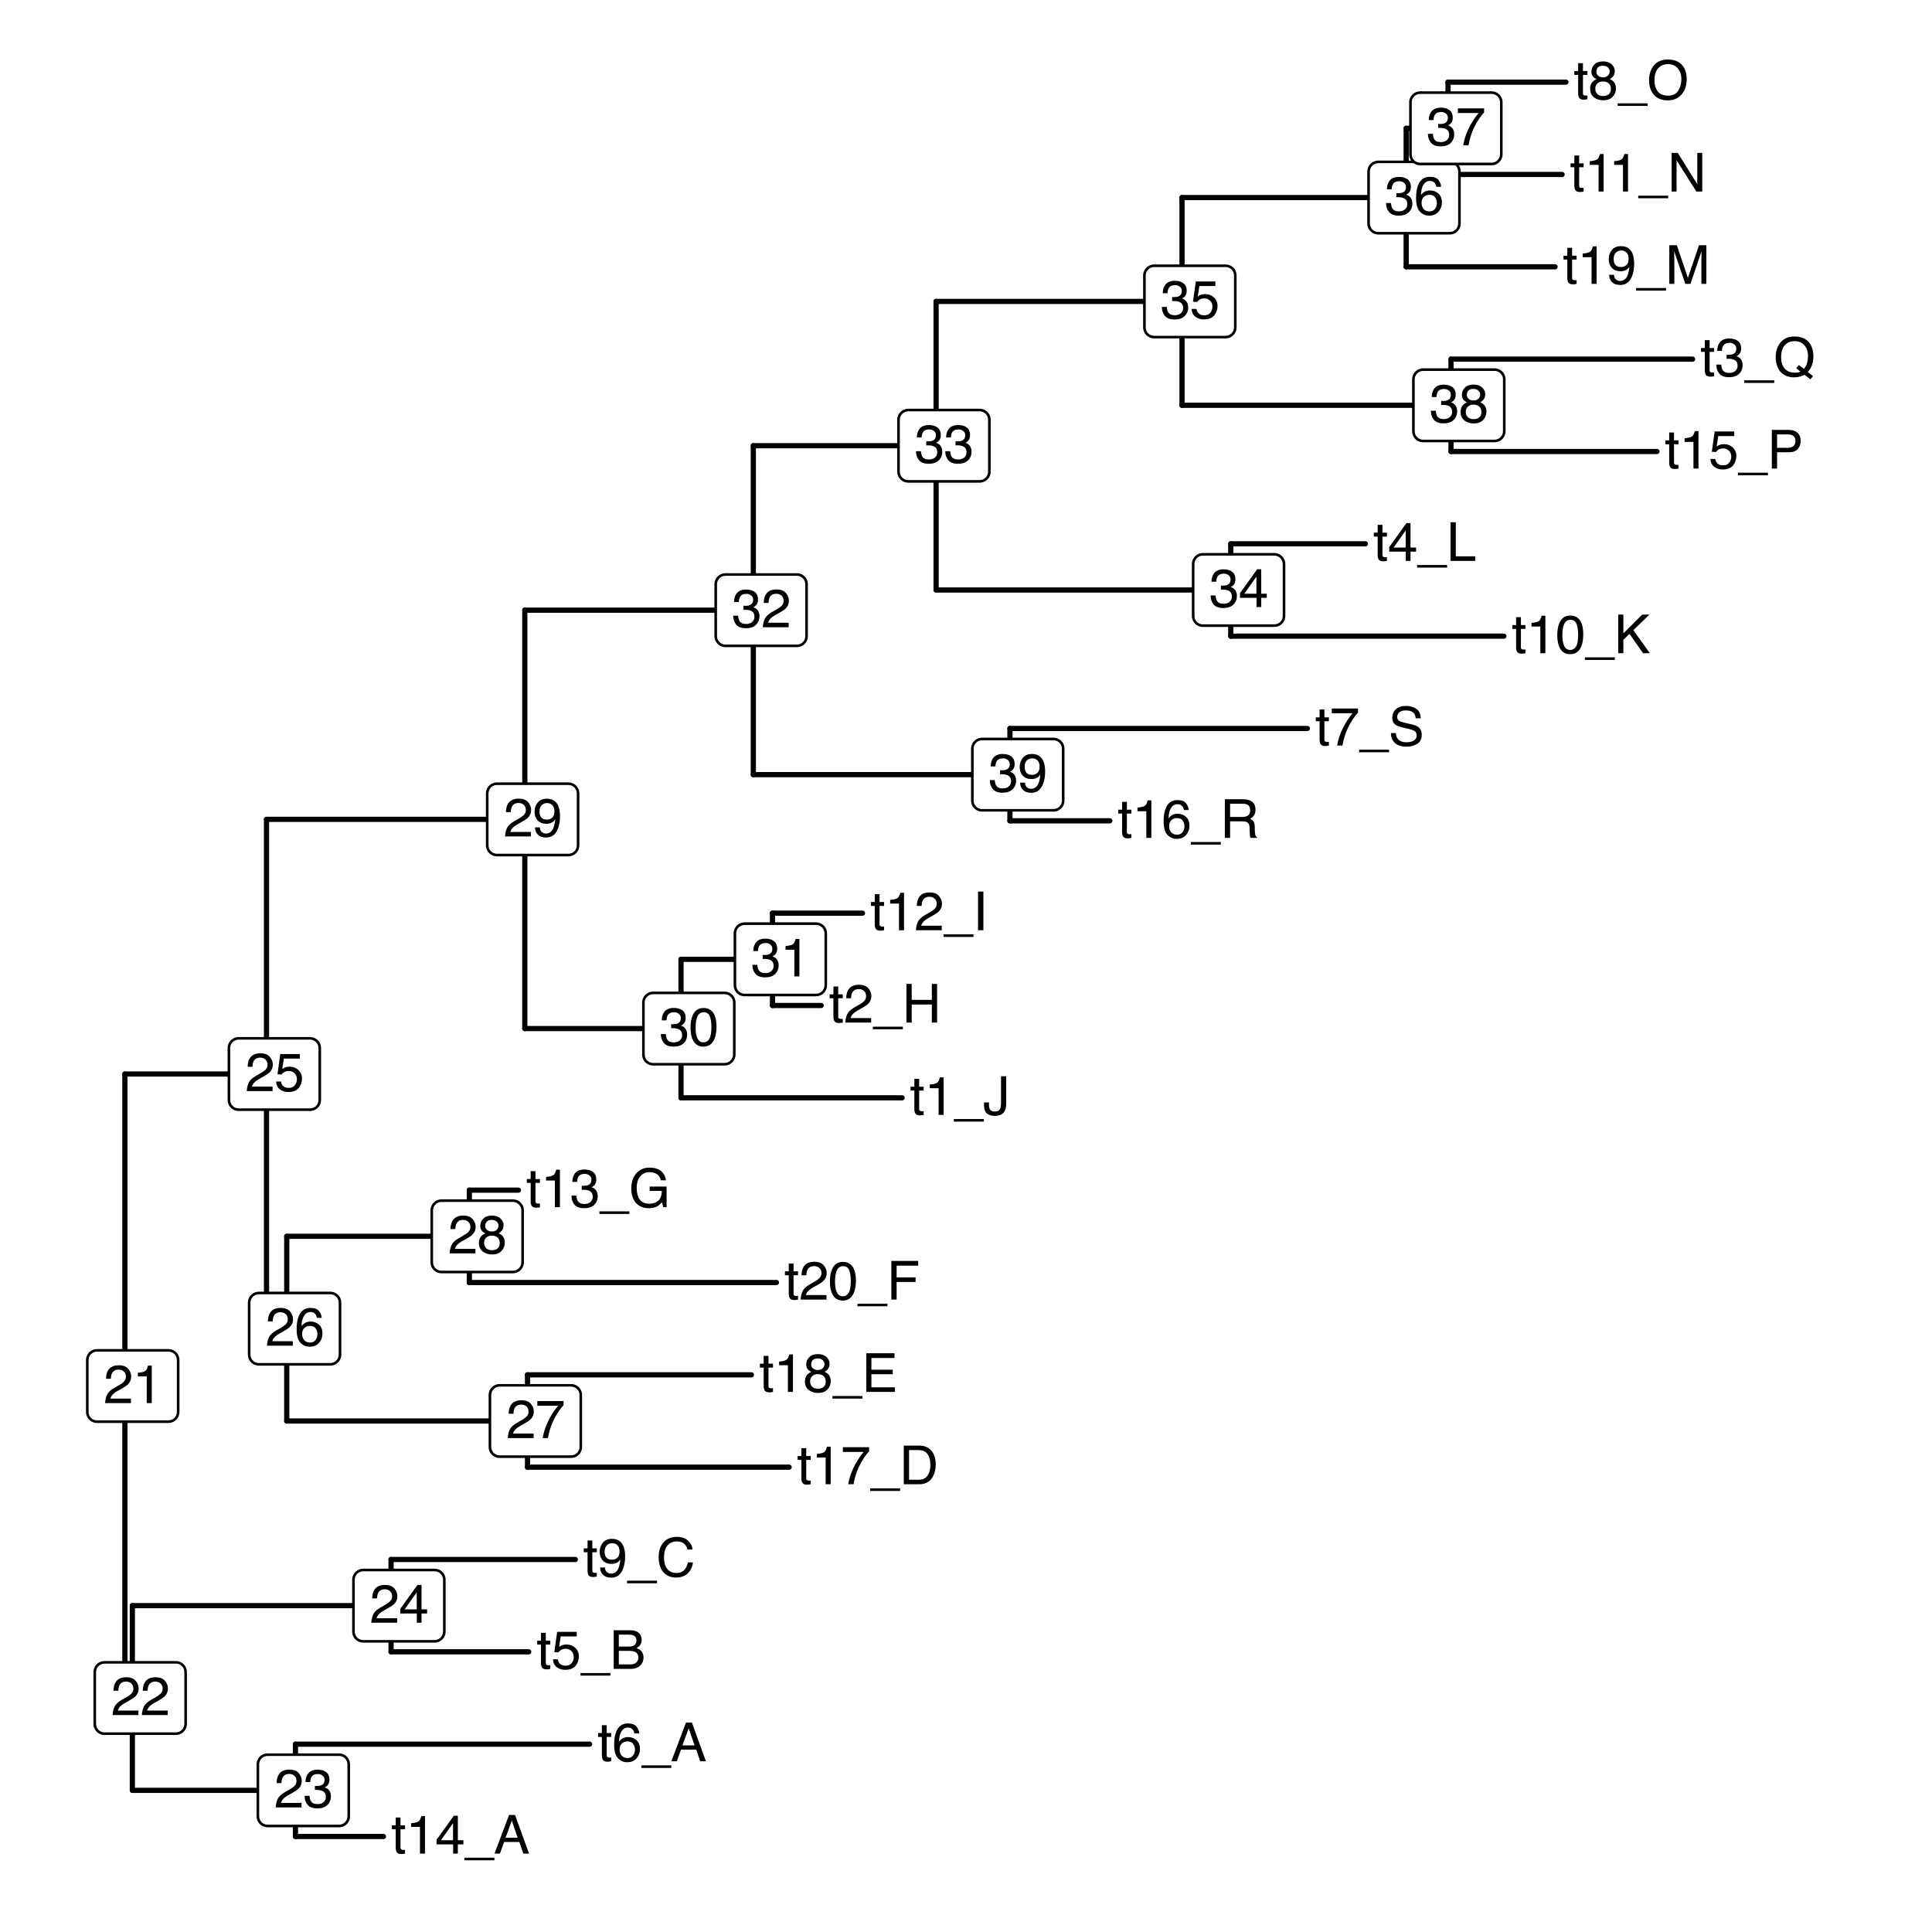 <?xml version="1.0" encoding="UTF-8"?>
<svg xmlns="http://www.w3.org/2000/svg" xmlns:xlink="http://www.w3.org/1999/xlink" width="396" height="396" viewBox="0 0 396 396">
<defs>
<g>
<g id="glyph-0-0">
<path d="M 0.906 -7.391 L 1.891 -7.391 L 1.891 -5.781 L 2.812 -5.781 L 2.812 -4.984 L 1.891 -4.984 L 1.891 -1.219 C 1.891 -1.008 1.957 -0.875 2.094 -0.812 C 2.164 -0.77 2.289 -0.75 2.469 -0.75 C 2.52 -0.75 2.57 -0.75 2.625 -0.75 C 2.676 -0.75 2.738 -0.754 2.812 -0.766 L 2.812 0 C 2.695 0.031 2.578 0.051 2.453 0.062 C 2.336 0.082 2.211 0.094 2.078 0.094 C 1.617 0.094 1.305 -0.02 1.141 -0.25 C 0.984 -0.488 0.906 -0.789 0.906 -1.156 L 0.906 -4.984 L 0.125 -4.984 L 0.125 -5.781 L 0.906 -5.781 Z M 0.906 -7.391 "/>
</g>
<g id="glyph-0-1">
<path d="M 1.062 -5.469 L 1.062 -6.219 C 1.758 -6.281 2.242 -6.391 2.516 -6.547 C 2.797 -6.711 3.004 -7.094 3.141 -7.688 L 3.906 -7.688 L 3.906 0 L 2.875 0 L 2.875 -5.469 Z M 1.062 -5.469 "/>
</g>
<g id="glyph-0-2">
<path d="M 3.656 -2.734 L 3.656 -6.234 L 1.172 -2.734 Z M 3.672 0 L 3.672 -1.891 L 0.281 -1.891 L 0.281 -2.844 L 3.812 -7.75 L 4.641 -7.75 L 4.641 -2.734 L 5.781 -2.734 L 5.781 -1.891 L 4.641 -1.891 L 4.641 0 Z M 3.672 0 "/>
</g>
<g id="glyph-0-3">
<path d="M 0 1.375 L 0 0.844 L 6.141 0.844 L 6.141 1.375 Z M 0 1.375 "/>
</g>
<g id="glyph-0-4">
<path d="M 4.906 -3.25 L 3.703 -6.75 L 2.422 -3.25 Z M 3.141 -7.922 L 4.359 -7.922 L 7.234 0 L 6.062 0 L 5.25 -2.375 L 2.125 -2.375 L 1.266 0 L 0.156 0 Z M 3.703 -7.922 Z M 3.703 -7.922 "/>
</g>
<g id="glyph-0-5">
<path d="M 3.234 -7.75 C 4.098 -7.75 4.695 -7.523 5.031 -7.078 C 5.375 -6.629 5.547 -6.172 5.547 -5.703 L 4.578 -5.703 C 4.523 -6.004 4.438 -6.242 4.312 -6.422 C 4.07 -6.742 3.719 -6.906 3.25 -6.906 C 2.707 -6.906 2.273 -6.656 1.953 -6.156 C 1.629 -5.656 1.453 -4.938 1.422 -4 C 1.641 -4.32 1.922 -4.566 2.266 -4.734 C 2.566 -4.879 2.91 -4.953 3.297 -4.953 C 3.941 -4.953 4.504 -4.742 4.984 -4.328 C 5.473 -3.91 5.719 -3.289 5.719 -2.469 C 5.719 -1.77 5.488 -1.148 5.031 -0.609 C 4.57 -0.066 3.922 0.203 3.078 0.203 C 2.348 0.203 1.723 -0.07 1.203 -0.625 C 0.68 -1.176 0.422 -2.098 0.422 -3.391 C 0.422 -4.348 0.535 -5.164 0.766 -5.844 C 1.211 -7.113 2.035 -7.75 3.234 -7.75 Z M 3.156 -0.656 C 3.664 -0.656 4.047 -0.828 4.297 -1.172 C 4.555 -1.516 4.688 -1.922 4.688 -2.391 C 4.688 -2.785 4.57 -3.16 4.344 -3.516 C 4.113 -3.879 3.703 -4.062 3.109 -4.062 C 2.691 -4.062 2.328 -3.922 2.016 -3.641 C 1.703 -3.367 1.547 -2.953 1.547 -2.391 C 1.547 -1.898 1.688 -1.488 1.969 -1.156 C 2.258 -0.82 2.656 -0.656 3.156 -0.656 Z M 3.156 -0.656 "/>
</g>
<g id="glyph-0-6">
<path d="M 1.359 -1.969 C 1.43 -1.414 1.691 -1.031 2.141 -0.812 C 2.367 -0.707 2.633 -0.656 2.938 -0.656 C 3.508 -0.656 3.93 -0.836 4.203 -1.203 C 4.484 -1.578 4.625 -1.984 4.625 -2.422 C 4.625 -2.961 4.457 -3.379 4.125 -3.672 C 3.801 -3.973 3.41 -4.125 2.953 -4.125 C 2.617 -4.125 2.332 -4.055 2.094 -3.922 C 1.852 -3.797 1.648 -3.617 1.484 -3.391 L 0.641 -3.438 L 1.219 -7.594 L 5.234 -7.594 L 5.234 -6.656 L 1.953 -6.656 L 1.625 -4.516 C 1.801 -4.648 1.973 -4.75 2.141 -4.812 C 2.422 -4.938 2.754 -5 3.141 -5 C 3.848 -5 4.445 -4.77 4.938 -4.312 C 5.426 -3.852 5.672 -3.273 5.672 -2.578 C 5.672 -1.848 5.445 -1.203 5 -0.641 C 4.551 -0.086 3.832 0.188 2.844 0.188 C 2.207 0.188 1.645 0.008 1.156 -0.344 C 0.676 -0.695 0.41 -1.238 0.359 -1.969 Z M 1.359 -1.969 "/>
</g>
<g id="glyph-0-7">
<path d="M 3.812 -4.578 C 4.27 -4.578 4.625 -4.641 4.875 -4.766 C 5.27 -4.961 5.469 -5.316 5.469 -5.828 C 5.469 -6.348 5.258 -6.695 4.844 -6.875 C 4.602 -6.977 4.25 -7.031 3.781 -7.031 L 1.859 -7.031 L 1.859 -4.578 Z M 4.188 -0.922 C 4.844 -0.922 5.312 -1.109 5.594 -1.484 C 5.77 -1.723 5.859 -2.016 5.859 -2.359 C 5.859 -2.93 5.598 -3.32 5.078 -3.531 C 4.805 -3.645 4.445 -3.703 4 -3.703 L 1.859 -3.703 L 1.859 -0.922 Z M 0.812 -7.922 L 4.219 -7.922 C 5.145 -7.922 5.805 -7.645 6.203 -7.094 C 6.43 -6.77 6.547 -6.391 6.547 -5.953 C 6.547 -5.453 6.398 -5.047 6.109 -4.734 C 5.961 -4.566 5.754 -4.41 5.484 -4.266 C 5.891 -4.109 6.191 -3.938 6.391 -3.75 C 6.742 -3.395 6.922 -2.914 6.922 -2.312 C 6.922 -1.801 6.766 -1.336 6.453 -0.922 C 5.973 -0.305 5.211 0 4.172 0 L 0.812 0 Z M 0.812 -7.922 "/>
</g>
<g id="glyph-0-8">
<path d="M 1.469 -1.859 C 1.5 -1.328 1.707 -0.957 2.094 -0.75 C 2.289 -0.645 2.508 -0.594 2.75 -0.594 C 3.219 -0.594 3.613 -0.785 3.938 -1.172 C 4.27 -1.555 4.504 -2.344 4.641 -3.531 C 4.422 -3.188 4.148 -2.941 3.828 -2.797 C 3.516 -2.66 3.176 -2.594 2.812 -2.594 C 2.062 -2.594 1.469 -2.82 1.031 -3.281 C 0.602 -3.75 0.391 -4.352 0.391 -5.094 C 0.391 -5.789 0.602 -6.406 1.031 -6.938 C 1.457 -7.469 2.086 -7.734 2.922 -7.734 C 4.055 -7.734 4.836 -7.227 5.266 -6.219 C 5.492 -5.656 5.609 -4.957 5.609 -4.125 C 5.609 -3.176 5.469 -2.336 5.188 -1.609 C 4.719 -0.391 3.922 0.219 2.797 0.219 C 2.035 0.219 1.457 0.02 1.062 -0.375 C 0.676 -0.77 0.484 -1.266 0.484 -1.859 Z M 2.938 -3.453 C 3.32 -3.453 3.672 -3.578 3.984 -3.828 C 4.305 -4.086 4.469 -4.531 4.469 -5.156 C 4.469 -5.727 4.32 -6.148 4.031 -6.422 C 3.75 -6.703 3.391 -6.844 2.953 -6.844 C 2.473 -6.844 2.094 -6.68 1.812 -6.359 C 1.539 -6.047 1.406 -5.625 1.406 -5.094 C 1.406 -4.594 1.523 -4.191 1.766 -3.891 C 2.016 -3.598 2.406 -3.453 2.938 -3.453 Z M 2.938 -3.453 "/>
</g>
<g id="glyph-0-9">
<path d="M 4.188 -8.141 C 5.188 -8.141 5.961 -7.875 6.516 -7.344 C 7.066 -6.812 7.375 -6.211 7.438 -5.547 L 6.391 -5.547 C 6.273 -6.055 6.039 -6.457 5.688 -6.75 C 5.332 -7.051 4.832 -7.203 4.188 -7.203 C 3.406 -7.203 2.773 -6.926 2.297 -6.375 C 1.816 -5.832 1.578 -4.992 1.578 -3.859 C 1.578 -2.93 1.789 -2.176 2.219 -1.594 C 2.656 -1.02 3.305 -0.734 4.172 -0.734 C 4.961 -0.734 5.562 -1.039 5.969 -1.656 C 6.195 -1.969 6.363 -2.383 6.469 -2.906 L 7.516 -2.906 C 7.422 -2.07 7.113 -1.375 6.594 -0.812 C 5.957 -0.133 5.109 0.203 4.047 0.203 C 3.117 0.203 2.344 -0.07 1.719 -0.625 C 0.895 -1.363 0.484 -2.504 0.484 -4.047 C 0.484 -5.211 0.789 -6.172 1.406 -6.922 C 2.082 -7.734 3.008 -8.141 4.188 -8.141 Z M 3.969 -8.141 Z M 3.969 -8.141 "/>
</g>
<g id="glyph-0-10">
<path d="M 5.781 -7.594 L 5.781 -6.75 C 5.531 -6.508 5.195 -6.086 4.781 -5.484 C 4.375 -4.891 4.008 -4.25 3.688 -3.562 C 3.375 -2.883 3.141 -2.27 2.984 -1.719 C 2.879 -1.363 2.742 -0.789 2.578 0 L 1.5 0 C 1.75 -1.477 2.289 -2.945 3.125 -4.406 C 3.613 -5.258 4.129 -6 4.672 -6.625 L 0.406 -6.625 L 0.406 -7.594 Z M 5.781 -7.594 "/>
</g>
<g id="glyph-0-11">
<path d="M 3.891 -0.922 C 4.242 -0.922 4.539 -0.957 4.781 -1.031 C 5.195 -1.164 5.535 -1.438 5.797 -1.844 C 6.016 -2.156 6.172 -2.562 6.266 -3.062 C 6.316 -3.363 6.344 -3.645 6.344 -3.906 C 6.344 -4.883 6.145 -5.645 5.75 -6.188 C 5.363 -6.727 4.738 -7 3.875 -7 L 1.969 -7 L 1.969 -0.922 Z M 0.891 -7.922 L 4.094 -7.922 C 5.188 -7.922 6.035 -7.535 6.641 -6.766 C 7.172 -6.066 7.438 -5.172 7.438 -4.078 C 7.438 -3.242 7.281 -2.484 6.969 -1.797 C 6.406 -0.598 5.445 0 4.094 0 L 0.891 0 Z M 0.891 -7.922 "/>
</g>
<g id="glyph-0-12">
<path d="M 3 -4.484 C 3.426 -4.484 3.758 -4.602 4 -4.844 C 4.25 -5.082 4.375 -5.367 4.375 -5.703 C 4.375 -5.992 4.254 -6.258 4.016 -6.5 C 3.785 -6.738 3.438 -6.859 2.969 -6.859 C 2.5 -6.859 2.16 -6.738 1.953 -6.5 C 1.742 -6.258 1.641 -5.973 1.641 -5.641 C 1.641 -5.285 1.773 -5.004 2.047 -4.797 C 2.316 -4.586 2.633 -4.484 3 -4.484 Z M 3.062 -0.656 C 3.508 -0.656 3.879 -0.773 4.172 -1.016 C 4.473 -1.266 4.625 -1.629 4.625 -2.109 C 4.625 -2.609 4.473 -2.988 4.172 -3.25 C 3.867 -3.508 3.477 -3.641 3 -3.641 C 2.531 -3.641 2.148 -3.504 1.859 -3.234 C 1.566 -2.973 1.422 -2.609 1.422 -2.141 C 1.422 -1.742 1.551 -1.395 1.812 -1.094 C 2.082 -0.801 2.5 -0.656 3.062 -0.656 Z M 1.688 -4.109 C 1.414 -4.223 1.203 -4.359 1.047 -4.516 C 0.766 -4.805 0.625 -5.18 0.625 -5.641 C 0.625 -6.211 0.832 -6.707 1.25 -7.125 C 1.664 -7.539 2.258 -7.75 3.031 -7.75 C 3.77 -7.75 4.348 -7.551 4.766 -7.156 C 5.191 -6.77 5.406 -6.316 5.406 -5.797 C 5.406 -5.316 5.281 -4.926 5.031 -4.625 C 4.895 -4.457 4.68 -4.289 4.391 -4.125 C 4.711 -3.977 4.969 -3.812 5.156 -3.625 C 5.488 -3.258 5.656 -2.789 5.656 -2.219 C 5.656 -1.539 5.426 -0.961 4.969 -0.484 C 4.52 -0.016 3.879 0.219 3.047 0.219 C 2.297 0.219 1.66 0.016 1.141 -0.391 C 0.617 -0.797 0.359 -1.391 0.359 -2.172 C 0.359 -2.629 0.469 -3.02 0.688 -3.344 C 0.914 -3.676 1.25 -3.93 1.688 -4.109 Z M 1.688 -4.109 "/>
</g>
<g id="glyph-0-13">
<path d="M 0.938 -7.922 L 6.719 -7.922 L 6.719 -6.953 L 1.984 -6.953 L 1.984 -4.547 L 6.359 -4.547 L 6.359 -3.625 L 1.984 -3.625 L 1.984 -0.938 L 6.797 -0.938 L 6.797 0 L 0.938 0 Z M 3.875 -7.922 Z M 3.875 -7.922 "/>
</g>
<g id="glyph-0-14">
<path d="M 0.344 0 C 0.383 -0.664 0.52 -1.242 0.75 -1.734 C 0.988 -2.223 1.457 -2.672 2.156 -3.078 L 3.188 -3.672 C 3.656 -3.941 3.984 -4.176 4.172 -4.375 C 4.461 -4.664 4.609 -5.004 4.609 -5.391 C 4.609 -5.836 4.473 -6.191 4.203 -6.453 C 3.93 -6.723 3.57 -6.859 3.125 -6.859 C 2.457 -6.859 2 -6.609 1.75 -6.109 C 1.613 -5.836 1.535 -5.461 1.516 -4.984 L 0.531 -4.984 C 0.539 -5.66 0.664 -6.207 0.906 -6.625 C 1.32 -7.375 2.066 -7.75 3.141 -7.75 C 4.016 -7.75 4.656 -7.508 5.062 -7.031 C 5.477 -6.551 5.688 -6.02 5.688 -5.438 C 5.688 -4.82 5.469 -4.289 5.031 -3.844 C 4.781 -3.594 4.328 -3.285 3.672 -2.922 L 2.938 -2.516 C 2.582 -2.316 2.305 -2.129 2.109 -1.953 C 1.742 -1.641 1.516 -1.297 1.422 -0.922 L 5.641 -0.922 L 5.641 0 Z M 0.344 0 "/>
</g>
<g id="glyph-0-15">
<path d="M 2.984 -7.719 C 3.984 -7.719 4.707 -7.305 5.156 -6.484 C 5.5 -5.848 5.672 -4.977 5.672 -3.875 C 5.672 -2.82 5.516 -1.953 5.203 -1.266 C 4.754 -0.285 4.016 0.203 2.984 0.203 C 2.055 0.203 1.363 -0.195 0.906 -1 C 0.531 -1.664 0.344 -2.566 0.344 -3.703 C 0.344 -4.578 0.457 -5.332 0.688 -5.969 C 1.113 -7.133 1.879 -7.719 2.984 -7.719 Z M 2.984 -0.672 C 3.484 -0.672 3.879 -0.895 4.172 -1.344 C 4.473 -1.789 4.625 -2.617 4.625 -3.828 C 4.625 -4.711 4.516 -5.438 4.297 -6 C 4.086 -6.562 3.672 -6.844 3.047 -6.844 C 2.473 -6.844 2.051 -6.57 1.781 -6.031 C 1.52 -5.5 1.391 -4.711 1.391 -3.672 C 1.391 -2.879 1.477 -2.242 1.656 -1.766 C 1.906 -1.035 2.348 -0.672 2.984 -0.672 Z M 2.984 -0.672 "/>
</g>
<g id="glyph-0-16">
<path d="M 0.938 -7.922 L 6.438 -7.922 L 6.438 -6.953 L 2.016 -6.953 L 2.016 -4.547 L 5.906 -4.547 L 5.906 -3.609 L 2.016 -3.609 L 2.016 0 L 0.938 0 Z M 0.938 -7.922 "/>
</g>
<g id="glyph-0-17">
<path d="M 2.875 0.203 C 1.957 0.203 1.289 -0.047 0.875 -0.547 C 0.469 -1.047 0.266 -1.656 0.266 -2.375 L 1.281 -2.375 C 1.32 -1.875 1.414 -1.508 1.562 -1.281 C 1.812 -0.875 2.266 -0.672 2.922 -0.672 C 3.43 -0.672 3.844 -0.805 4.156 -1.078 C 4.469 -1.359 4.625 -1.711 4.625 -2.141 C 4.625 -2.672 4.457 -3.039 4.125 -3.25 C 3.801 -3.469 3.348 -3.578 2.766 -3.578 C 2.703 -3.578 2.633 -3.578 2.562 -3.578 C 2.5 -3.578 2.438 -3.57 2.375 -3.562 L 2.375 -4.422 C 2.477 -4.41 2.562 -4.398 2.625 -4.391 C 2.695 -4.391 2.77 -4.391 2.844 -4.391 C 3.207 -4.391 3.508 -4.445 3.75 -4.562 C 4.156 -4.77 4.359 -5.129 4.359 -5.641 C 4.359 -6.023 4.219 -6.32 3.938 -6.531 C 3.664 -6.738 3.352 -6.844 3 -6.844 C 2.344 -6.844 1.895 -6.629 1.656 -6.203 C 1.52 -5.961 1.441 -5.625 1.422 -5.188 L 0.453 -5.188 C 0.453 -5.758 0.566 -6.25 0.797 -6.656 C 1.191 -7.375 1.891 -7.734 2.891 -7.734 C 3.68 -7.734 4.289 -7.555 4.719 -7.203 C 5.145 -6.859 5.359 -6.352 5.359 -5.688 C 5.359 -5.207 5.234 -4.82 4.984 -4.531 C 4.828 -4.344 4.625 -4.195 4.375 -4.094 C 4.781 -3.988 5.094 -3.773 5.312 -3.453 C 5.539 -3.141 5.656 -2.75 5.656 -2.281 C 5.656 -1.551 5.41 -0.953 4.922 -0.484 C 4.441 -0.023 3.758 0.203 2.875 0.203 Z M 2.875 0.203 "/>
</g>
<g id="glyph-0-18">
<path d="M 4.266 -8.125 C 5.016 -8.125 5.66 -7.984 6.203 -7.703 C 6.984 -7.285 7.461 -6.562 7.641 -5.531 L 6.578 -5.531 C 6.453 -6.102 6.188 -6.52 5.781 -6.781 C 5.375 -7.051 4.859 -7.188 4.234 -7.188 C 3.504 -7.188 2.891 -6.91 2.391 -6.359 C 1.891 -5.805 1.641 -4.988 1.641 -3.906 C 1.641 -2.957 1.844 -2.188 2.25 -1.594 C 2.664 -1.008 3.344 -0.719 4.281 -0.719 C 4.988 -0.719 5.578 -0.922 6.047 -1.328 C 6.523 -1.742 6.77 -2.414 6.781 -3.344 L 4.297 -3.344 L 4.297 -4.234 L 7.766 -4.234 L 7.766 0 L 7.078 0 L 6.828 -1.016 C 6.461 -0.617 6.141 -0.344 5.859 -0.188 C 5.391 0.07 4.789 0.203 4.062 0.203 C 3.125 0.203 2.316 -0.098 1.641 -0.703 C 0.898 -1.461 0.531 -2.508 0.531 -3.844 C 0.531 -5.164 0.891 -6.219 1.609 -7 C 2.297 -7.75 3.18 -8.125 4.266 -8.125 Z M 4.094 -8.141 Z M 4.094 -8.141 "/>
</g>
<g id="glyph-0-19">
<path d="M 0.875 -7.922 L 1.953 -7.922 L 1.953 -4.656 L 6.078 -4.656 L 6.078 -7.922 L 7.156 -7.922 L 7.156 0 L 6.078 0 L 6.078 -3.703 L 1.953 -3.703 L 1.953 0 L 0.875 0 Z M 0.875 -7.922 "/>
</g>
<g id="glyph-0-20">
<path d="M 1.078 -7.922 L 2.172 -7.922 L 2.172 0 L 1.078 0 Z M 1.078 -7.922 "/>
</g>
<g id="glyph-0-21">
<path d="M 4.734 -2.359 C 4.734 -1.691 4.633 -1.172 4.438 -0.797 C 4.07 -0.129 3.375 0.203 2.344 0.203 C 1.75 0.203 1.238 0.047 0.812 -0.266 C 0.395 -0.586 0.188 -1.16 0.188 -1.984 L 0.188 -2.562 L 1.203 -2.562 L 1.203 -1.984 C 1.203 -1.555 1.297 -1.234 1.484 -1.016 C 1.68 -0.797 1.984 -0.688 2.391 -0.688 C 2.953 -0.688 3.32 -0.883 3.5 -1.281 C 3.613 -1.52 3.672 -1.973 3.672 -2.641 L 3.672 -7.922 L 4.734 -7.922 Z M 4.734 -2.359 "/>
</g>
<g id="glyph-0-22">
<path d="M 0.844 -7.922 L 1.891 -7.922 L 1.891 -4.062 L 5.75 -7.922 L 7.234 -7.922 L 3.938 -4.734 L 7.328 0 L 5.922 0 L 3.156 -3.969 L 1.891 -2.766 L 1.891 0 L 0.844 0 Z M 0.844 -7.922 "/>
</g>
<g id="glyph-0-23">
<path d="M 0.844 -7.922 L 1.922 -7.922 L 1.922 -0.938 L 5.922 -0.938 L 5.922 0 L 0.844 0 Z M 0.844 -7.922 "/>
</g>
<g id="glyph-0-24">
<path d="M 0.812 -7.922 L 2.359 -7.922 L 4.625 -1.219 L 6.891 -7.922 L 8.406 -7.922 L 8.406 0 L 7.391 0 L 7.391 -4.672 C 7.391 -4.836 7.391 -5.109 7.391 -5.484 C 7.398 -5.859 7.406 -6.258 7.406 -6.688 L 5.156 0 L 4.094 0 L 1.812 -6.688 L 1.812 -6.438 C 1.812 -6.25 1.816 -5.953 1.828 -5.547 C 1.836 -5.148 1.844 -4.859 1.844 -4.672 L 1.844 0 L 0.812 0 Z M 0.812 -7.922 "/>
</g>
<g id="glyph-0-25">
<path d="M 0.844 -7.922 L 2.109 -7.922 L 6.109 -1.5 L 6.109 -7.922 L 7.125 -7.922 L 7.125 0 L 5.922 0 L 1.859 -6.406 L 1.859 0 L 0.844 0 Z M 3.922 -7.922 Z M 3.922 -7.922 "/>
</g>
<g id="glyph-0-26">
<path d="M 4.266 -8.141 C 5.66 -8.141 6.695 -7.691 7.375 -6.797 C 7.895 -6.086 8.156 -5.188 8.156 -4.094 C 8.156 -2.914 7.852 -1.938 7.25 -1.156 C 6.551 -0.227 5.547 0.234 4.234 0.234 C 3.016 0.234 2.055 -0.164 1.359 -0.969 C 0.742 -1.75 0.438 -2.734 0.438 -3.922 C 0.438 -4.992 0.703 -5.91 1.234 -6.672 C 1.91 -7.648 2.922 -8.141 4.266 -8.141 Z M 4.375 -0.734 C 5.312 -0.734 5.992 -1.07 6.422 -1.75 C 6.848 -2.426 7.062 -3.203 7.062 -4.078 C 7.062 -5.016 6.816 -5.766 6.328 -6.328 C 5.836 -6.898 5.172 -7.188 4.328 -7.188 C 3.504 -7.188 2.832 -6.906 2.312 -6.344 C 1.801 -5.781 1.547 -4.945 1.547 -3.844 C 1.547 -2.969 1.766 -2.227 2.203 -1.625 C 2.648 -1.031 3.375 -0.734 4.375 -0.734 Z M 4.297 -8.141 Z M 4.297 -8.141 "/>
</g>
<g id="glyph-0-27">
<path d="M 0.938 -7.922 L 4.516 -7.922 C 5.211 -7.922 5.773 -7.723 6.203 -7.328 C 6.641 -6.93 6.859 -6.375 6.859 -5.656 C 6.859 -5.031 6.664 -4.488 6.281 -4.031 C 5.895 -3.57 5.305 -3.344 4.516 -3.344 L 2.016 -3.344 L 2.016 0 L 0.938 0 Z M 5.781 -5.641 C 5.781 -6.223 5.562 -6.617 5.125 -6.828 C 4.895 -6.941 4.57 -7 4.156 -7 L 2.016 -7 L 2.016 -4.25 L 4.156 -4.25 C 4.633 -4.25 5.023 -4.352 5.328 -4.562 C 5.629 -4.77 5.781 -5.129 5.781 -5.641 Z M 5.781 -5.641 "/>
</g>
<g id="glyph-0-28">
<path d="M 8.094 -0.016 L 7.547 0.625 L 6.328 -0.297 C 6.035 -0.141 5.719 -0.016 5.375 0.078 C 5.031 0.18 4.656 0.234 4.25 0.234 C 3.02 0.234 2.055 -0.164 1.359 -0.969 C 0.742 -1.758 0.438 -2.742 0.438 -3.922 C 0.438 -4.992 0.703 -5.91 1.234 -6.672 C 1.91 -7.648 2.922 -8.141 4.266 -8.141 C 5.66 -8.141 6.695 -7.691 7.375 -6.797 C 7.895 -6.086 8.156 -5.188 8.156 -4.094 C 8.156 -3.582 8.094 -3.094 7.969 -2.625 C 7.781 -1.906 7.457 -1.32 7 -0.875 Z M 4.375 -0.734 C 4.594 -0.734 4.801 -0.742 5 -0.766 C 5.195 -0.797 5.363 -0.859 5.5 -0.953 L 4.641 -1.641 L 5.172 -2.297 L 6.219 -1.5 C 6.539 -1.875 6.758 -2.289 6.875 -2.75 C 7 -3.219 7.062 -3.66 7.062 -4.078 C 7.062 -5.016 6.816 -5.766 6.328 -6.328 C 5.836 -6.898 5.172 -7.188 4.328 -7.188 C 3.473 -7.188 2.797 -6.91 2.297 -6.359 C 1.797 -5.816 1.547 -4.977 1.547 -3.844 C 1.547 -2.895 1.785 -2.141 2.266 -1.578 C 2.742 -1.016 3.445 -0.734 4.375 -0.734 Z M 4.375 -0.734 "/>
</g>
<g id="glyph-0-29">
<path d="M 4.531 -4.297 C 5.031 -4.297 5.426 -4.395 5.719 -4.594 C 6.008 -4.789 6.156 -5.156 6.156 -5.688 C 6.156 -6.25 5.953 -6.633 5.547 -6.844 C 5.328 -6.945 5.035 -7 4.672 -7 L 2.047 -7 L 2.047 -4.297 Z M 0.969 -7.922 L 4.641 -7.922 C 5.242 -7.922 5.742 -7.832 6.141 -7.656 C 6.879 -7.32 7.25 -6.695 7.25 -5.781 C 7.25 -5.312 7.148 -4.926 6.953 -4.625 C 6.754 -4.32 6.484 -4.078 6.141 -3.891 C 6.441 -3.766 6.672 -3.598 6.828 -3.391 C 6.984 -3.191 7.07 -2.863 7.094 -2.406 L 7.125 -1.344 C 7.133 -1.039 7.16 -0.812 7.203 -0.656 C 7.266 -0.406 7.379 -0.242 7.547 -0.172 L 7.547 0 L 6.234 0 C 6.203 -0.07 6.172 -0.16 6.141 -0.266 C 6.117 -0.367 6.102 -0.578 6.094 -0.891 L 6.031 -2.219 C 6.008 -2.727 5.816 -3.07 5.453 -3.25 C 5.242 -3.344 4.922 -3.391 4.484 -3.391 L 2.047 -3.391 L 2.047 0 L 0.969 0 Z M 0.969 -7.922 "/>
</g>
<g id="glyph-0-30">
<path d="M 1.547 -2.562 C 1.566 -2.102 1.672 -1.738 1.859 -1.469 C 2.211 -0.938 2.844 -0.672 3.75 -0.672 C 4.145 -0.672 4.508 -0.727 4.844 -0.844 C 5.477 -1.07 5.797 -1.473 5.797 -2.047 C 5.797 -2.473 5.664 -2.781 5.406 -2.969 C 5.125 -3.145 4.691 -3.301 4.109 -3.438 L 3.047 -3.672 C 2.336 -3.836 1.836 -4.016 1.547 -4.203 C 1.047 -4.535 0.797 -5.031 0.797 -5.688 C 0.797 -6.395 1.039 -6.977 1.531 -7.438 C 2.031 -7.895 2.727 -8.125 3.625 -8.125 C 4.457 -8.125 5.164 -7.922 5.75 -7.516 C 6.332 -7.117 6.625 -6.477 6.625 -5.594 L 5.609 -5.594 C 5.555 -6.02 5.441 -6.348 5.266 -6.578 C 4.941 -6.992 4.383 -7.203 3.594 -7.203 C 2.969 -7.203 2.516 -7.066 2.234 -6.797 C 1.953 -6.523 1.812 -6.219 1.812 -5.875 C 1.812 -5.477 1.973 -5.191 2.297 -5.016 C 2.516 -4.898 3 -4.754 3.75 -4.578 L 4.859 -4.328 C 5.391 -4.203 5.801 -4.035 6.094 -3.828 C 6.594 -3.461 6.844 -2.926 6.844 -2.219 C 6.844 -1.344 6.523 -0.711 5.891 -0.328 C 5.254 0.047 4.516 0.234 3.672 0.234 C 2.68 0.234 1.91 -0.016 1.359 -0.516 C 0.797 -1.016 0.52 -1.695 0.531 -2.562 Z M 3.719 -8.141 Z M 3.719 -8.141 "/>
</g>
</g>
<clipPath id="clip-0">
<path clip-rule="nonzero" d="M 8.219 5.48 L 390.52 5.48 L 390.52 387.781 L 8.219 387.781 Z M 8.219 5.48 "/>
</clipPath>
</defs>
<rect x="-39.6" y="-39.6" width="475.2" height="475.2" fill="rgb(100%, 100%, 100%)" fill-opacity="1"/>
<rect x="-39.6" y="-39.6" width="475.2" height="475.2" fill="rgb(100%, 100%, 100%)" fill-opacity="1"/>
<path fill="none" stroke-width="1.067" stroke-linecap="round" stroke-linejoin="round" stroke="rgb(100%, 100%, 100%)" stroke-opacity="1" stroke-miterlimit="10" d="M 0 396 L 396 396 L 396 0 L 0 0 Z M 0 396 "/>
<g clip-path="url(#clip-0)">
<path fill-rule="nonzero" fill="rgb(100%, 100%, 100%)" fill-opacity="1" stroke-width="1.067" stroke-linecap="round" stroke-linejoin="round" stroke="rgb(100%, 100%, 100%)" stroke-opacity="1" stroke-miterlimit="10" d="M 8.219 387.781 L 390.52 387.781 L 390.52 5.48 L 8.219 5.48 Z M 8.219 387.781 "/>
</g>
<path fill="none" stroke-width="1.067" stroke-linecap="round" stroke-linejoin="round" stroke="rgb(0%, 0%, 0%)" stroke-opacity="1" stroke-miterlimit="10" d="M 60.559 376.426 L 78.598 376.426 "/>
<path fill="none" stroke-width="1.067" stroke-linecap="round" stroke-linejoin="round" stroke="rgb(0%, 0%, 0%)" stroke-opacity="1" stroke-miterlimit="10" d="M 60.559 357.5 L 120.848 357.5 "/>
<path fill="none" stroke-width="1.067" stroke-linecap="round" stroke-linejoin="round" stroke="rgb(0%, 0%, 0%)" stroke-opacity="1" stroke-miterlimit="10" d="M 80.156 338.574 L 108.375 338.574 "/>
<path fill="none" stroke-width="1.067" stroke-linecap="round" stroke-linejoin="round" stroke="rgb(0%, 0%, 0%)" stroke-opacity="1" stroke-miterlimit="10" d="M 80.156 319.648 L 117.918 319.648 "/>
<path fill="none" stroke-width="1.067" stroke-linecap="round" stroke-linejoin="round" stroke="rgb(0%, 0%, 0%)" stroke-opacity="1" stroke-miterlimit="10" d="M 108.125 300.723 L 161.75 300.723 "/>
<path fill="none" stroke-width="1.067" stroke-linecap="round" stroke-linejoin="round" stroke="rgb(0%, 0%, 0%)" stroke-opacity="1" stroke-miterlimit="10" d="M 108.125 281.797 L 154.016 281.797 "/>
<path fill="none" stroke-width="1.067" stroke-linecap="round" stroke-linejoin="round" stroke="rgb(0%, 0%, 0%)" stroke-opacity="1" stroke-miterlimit="10" d="M 96.199 262.871 L 159.152 262.871 "/>
<path fill="none" stroke-width="1.067" stroke-linecap="round" stroke-linejoin="round" stroke="rgb(0%, 0%, 0%)" stroke-opacity="1" stroke-miterlimit="10" d="M 96.199 243.945 L 106.254 243.945 "/>
<path fill="none" stroke-width="1.067" stroke-linecap="round" stroke-linejoin="round" stroke="rgb(0%, 0%, 0%)" stroke-opacity="1" stroke-miterlimit="10" d="M 158.336 206.094 L 168.312 206.094 "/>
<path fill="none" stroke-width="1.067" stroke-linecap="round" stroke-linejoin="round" stroke="rgb(0%, 0%, 0%)" stroke-opacity="1" stroke-miterlimit="10" d="M 158.336 187.168 L 176.781 187.168 "/>
<path fill="none" stroke-width="1.067" stroke-linecap="round" stroke-linejoin="round" stroke="rgb(0%, 0%, 0%)" stroke-opacity="1" stroke-miterlimit="10" d="M 139.586 225.02 L 184.902 225.02 "/>
<path fill="none" stroke-width="1.067" stroke-linecap="round" stroke-linejoin="round" stroke="rgb(0%, 0%, 0%)" stroke-opacity="1" stroke-miterlimit="10" d="M 252.266 130.391 L 308.242 130.391 "/>
<path fill="none" stroke-width="1.067" stroke-linecap="round" stroke-linejoin="round" stroke="rgb(0%, 0%, 0%)" stroke-opacity="1" stroke-miterlimit="10" d="M 252.266 111.465 L 279.863 111.465 "/>
<path fill="none" stroke-width="1.067" stroke-linecap="round" stroke-linejoin="round" stroke="rgb(0%, 0%, 0%)" stroke-opacity="1" stroke-miterlimit="10" d="M 288.223 54.688 L 318.738 54.688 "/>
<path fill="none" stroke-width="1.067" stroke-linecap="round" stroke-linejoin="round" stroke="rgb(0%, 0%, 0%)" stroke-opacity="1" stroke-miterlimit="10" d="M 296.801 35.762 L 320.18 35.762 "/>
<path fill="none" stroke-width="1.067" stroke-linecap="round" stroke-linejoin="round" stroke="rgb(0%, 0%, 0%)" stroke-opacity="1" stroke-miterlimit="10" d="M 296.801 16.836 L 320.961 16.836 "/>
<path fill="none" stroke-width="1.067" stroke-linecap="round" stroke-linejoin="round" stroke="rgb(0%, 0%, 0%)" stroke-opacity="1" stroke-miterlimit="10" d="M 297.41 92.539 L 339.625 92.539 "/>
<path fill="none" stroke-width="1.067" stroke-linecap="round" stroke-linejoin="round" stroke="rgb(0%, 0%, 0%)" stroke-opacity="1" stroke-miterlimit="10" d="M 297.41 73.613 L 346.922 73.613 "/>
<path fill="none" stroke-width="1.067" stroke-linecap="round" stroke-linejoin="round" stroke="rgb(0%, 0%, 0%)" stroke-opacity="1" stroke-miterlimit="10" d="M 207.004 168.242 L 227.48 168.242 "/>
<path fill="none" stroke-width="1.067" stroke-linecap="round" stroke-linejoin="round" stroke="rgb(0%, 0%, 0%)" stroke-opacity="1" stroke-miterlimit="10" d="M 207.004 149.316 L 267.961 149.316 "/>
<path fill="none" stroke-width="1.067" stroke-linecap="round" stroke-linejoin="round" stroke="rgb(0%, 0%, 0%)" stroke-opacity="1" stroke-miterlimit="10" d="M 25.598 284.09 L 25.598 284.09 "/>
<path fill="none" stroke-width="1.067" stroke-linecap="round" stroke-linejoin="round" stroke="rgb(0%, 0%, 0%)" stroke-opacity="1" stroke-miterlimit="10" d="M 25.598 348.035 L 27.129 348.035 "/>
<path fill="none" stroke-width="1.067" stroke-linecap="round" stroke-linejoin="round" stroke="rgb(0%, 0%, 0%)" stroke-opacity="1" stroke-miterlimit="10" d="M 27.129 366.961 L 60.559 366.961 "/>
<path fill="none" stroke-width="1.067" stroke-linecap="round" stroke-linejoin="round" stroke="rgb(0%, 0%, 0%)" stroke-opacity="1" stroke-miterlimit="10" d="M 27.129 329.109 L 80.156 329.109 "/>
<path fill="none" stroke-width="1.067" stroke-linecap="round" stroke-linejoin="round" stroke="rgb(0%, 0%, 0%)" stroke-opacity="1" stroke-miterlimit="10" d="M 25.598 220.141 L 54.625 220.141 "/>
<path fill="none" stroke-width="1.067" stroke-linecap="round" stroke-linejoin="round" stroke="rgb(0%, 0%, 0%)" stroke-opacity="1" stroke-miterlimit="10" d="M 54.625 272.332 L 58.773 272.332 "/>
<path fill="none" stroke-width="1.067" stroke-linecap="round" stroke-linejoin="round" stroke="rgb(0%, 0%, 0%)" stroke-opacity="1" stroke-miterlimit="10" d="M 58.773 291.258 L 108.125 291.258 "/>
<path fill="none" stroke-width="1.067" stroke-linecap="round" stroke-linejoin="round" stroke="rgb(0%, 0%, 0%)" stroke-opacity="1" stroke-miterlimit="10" d="M 58.773 253.406 L 96.199 253.406 "/>
<path fill="none" stroke-width="1.067" stroke-linecap="round" stroke-linejoin="round" stroke="rgb(0%, 0%, 0%)" stroke-opacity="1" stroke-miterlimit="10" d="M 54.625 167.945 L 107.57 167.945 "/>
<path fill="none" stroke-width="1.067" stroke-linecap="round" stroke-linejoin="round" stroke="rgb(0%, 0%, 0%)" stroke-opacity="1" stroke-miterlimit="10" d="M 107.57 210.824 L 139.586 210.824 "/>
<path fill="none" stroke-width="1.067" stroke-linecap="round" stroke-linejoin="round" stroke="rgb(0%, 0%, 0%)" stroke-opacity="1" stroke-miterlimit="10" d="M 139.586 196.629 L 158.336 196.629 "/>
<path fill="none" stroke-width="1.067" stroke-linecap="round" stroke-linejoin="round" stroke="rgb(0%, 0%, 0%)" stroke-opacity="1" stroke-miterlimit="10" d="M 107.57 125.066 L 154.406 125.066 "/>
<path fill="none" stroke-width="1.067" stroke-linecap="round" stroke-linejoin="round" stroke="rgb(0%, 0%, 0%)" stroke-opacity="1" stroke-miterlimit="10" d="M 154.406 91.355 L 191.871 91.355 "/>
<path fill="none" stroke-width="1.067" stroke-linecap="round" stroke-linejoin="round" stroke="rgb(0%, 0%, 0%)" stroke-opacity="1" stroke-miterlimit="10" d="M 191.871 120.926 L 252.266 120.926 "/>
<path fill="none" stroke-width="1.067" stroke-linecap="round" stroke-linejoin="round" stroke="rgb(0%, 0%, 0%)" stroke-opacity="1" stroke-miterlimit="10" d="M 191.871 61.785 L 242.277 61.785 "/>
<path fill="none" stroke-width="1.067" stroke-linecap="round" stroke-linejoin="round" stroke="rgb(0%, 0%, 0%)" stroke-opacity="1" stroke-miterlimit="10" d="M 242.277 40.492 L 288.223 40.492 "/>
<path fill="none" stroke-width="1.067" stroke-linecap="round" stroke-linejoin="round" stroke="rgb(0%, 0%, 0%)" stroke-opacity="1" stroke-miterlimit="10" d="M 288.223 26.297 L 296.801 26.297 "/>
<path fill="none" stroke-width="1.067" stroke-linecap="round" stroke-linejoin="round" stroke="rgb(0%, 0%, 0%)" stroke-opacity="1" stroke-miterlimit="10" d="M 242.277 83.074 L 297.41 83.074 "/>
<path fill="none" stroke-width="1.067" stroke-linecap="round" stroke-linejoin="round" stroke="rgb(0%, 0%, 0%)" stroke-opacity="1" stroke-miterlimit="10" d="M 154.406 158.777 L 207.004 158.777 "/>
<path fill="none" stroke-width="1.067" stroke-linecap="round" stroke-linejoin="round" stroke="rgb(0%, 0%, 0%)" stroke-opacity="1" stroke-miterlimit="10" d="M 60.559 366.961 L 60.559 376.426 "/>
<path fill="none" stroke-width="1.067" stroke-linecap="round" stroke-linejoin="round" stroke="rgb(0%, 0%, 0%)" stroke-opacity="1" stroke-miterlimit="10" d="M 60.559 366.961 L 60.559 357.5 "/>
<path fill="none" stroke-width="1.067" stroke-linecap="round" stroke-linejoin="round" stroke="rgb(0%, 0%, 0%)" stroke-opacity="1" stroke-miterlimit="10" d="M 80.156 329.109 L 80.156 338.574 "/>
<path fill="none" stroke-width="1.067" stroke-linecap="round" stroke-linejoin="round" stroke="rgb(0%, 0%, 0%)" stroke-opacity="1" stroke-miterlimit="10" d="M 80.156 329.109 L 80.156 319.648 "/>
<path fill="none" stroke-width="1.067" stroke-linecap="round" stroke-linejoin="round" stroke="rgb(0%, 0%, 0%)" stroke-opacity="1" stroke-miterlimit="10" d="M 108.125 291.258 L 108.125 300.723 "/>
<path fill="none" stroke-width="1.067" stroke-linecap="round" stroke-linejoin="round" stroke="rgb(0%, 0%, 0%)" stroke-opacity="1" stroke-miterlimit="10" d="M 108.125 291.258 L 108.125 281.797 "/>
<path fill="none" stroke-width="1.067" stroke-linecap="round" stroke-linejoin="round" stroke="rgb(0%, 0%, 0%)" stroke-opacity="1" stroke-miterlimit="10" d="M 96.199 253.406 L 96.199 262.871 "/>
<path fill="none" stroke-width="1.067" stroke-linecap="round" stroke-linejoin="round" stroke="rgb(0%, 0%, 0%)" stroke-opacity="1" stroke-miterlimit="10" d="M 96.199 253.406 L 96.199 243.945 "/>
<path fill="none" stroke-width="1.067" stroke-linecap="round" stroke-linejoin="round" stroke="rgb(0%, 0%, 0%)" stroke-opacity="1" stroke-miterlimit="10" d="M 158.336 196.629 L 158.336 206.094 "/>
<path fill="none" stroke-width="1.067" stroke-linecap="round" stroke-linejoin="round" stroke="rgb(0%, 0%, 0%)" stroke-opacity="1" stroke-miterlimit="10" d="M 158.336 196.629 L 158.336 187.168 "/>
<path fill="none" stroke-width="1.067" stroke-linecap="round" stroke-linejoin="round" stroke="rgb(0%, 0%, 0%)" stroke-opacity="1" stroke-miterlimit="10" d="M 139.586 210.824 L 139.586 225.02 "/>
<path fill="none" stroke-width="1.067" stroke-linecap="round" stroke-linejoin="round" stroke="rgb(0%, 0%, 0%)" stroke-opacity="1" stroke-miterlimit="10" d="M 252.266 120.926 L 252.266 130.391 "/>
<path fill="none" stroke-width="1.067" stroke-linecap="round" stroke-linejoin="round" stroke="rgb(0%, 0%, 0%)" stroke-opacity="1" stroke-miterlimit="10" d="M 252.266 120.926 L 252.266 111.465 "/>
<path fill="none" stroke-width="1.067" stroke-linecap="round" stroke-linejoin="round" stroke="rgb(0%, 0%, 0%)" stroke-opacity="1" stroke-miterlimit="10" d="M 288.223 40.492 L 288.223 54.688 "/>
<path fill="none" stroke-width="1.067" stroke-linecap="round" stroke-linejoin="round" stroke="rgb(0%, 0%, 0%)" stroke-opacity="1" stroke-miterlimit="10" d="M 296.801 26.297 L 296.801 35.762 "/>
<path fill="none" stroke-width="1.067" stroke-linecap="round" stroke-linejoin="round" stroke="rgb(0%, 0%, 0%)" stroke-opacity="1" stroke-miterlimit="10" d="M 296.801 26.297 L 296.801 16.836 "/>
<path fill="none" stroke-width="1.067" stroke-linecap="round" stroke-linejoin="round" stroke="rgb(0%, 0%, 0%)" stroke-opacity="1" stroke-miterlimit="10" d="M 297.41 83.074 L 297.41 92.539 "/>
<path fill="none" stroke-width="1.067" stroke-linecap="round" stroke-linejoin="round" stroke="rgb(0%, 0%, 0%)" stroke-opacity="1" stroke-miterlimit="10" d="M 297.41 83.074 L 297.41 73.613 "/>
<path fill="none" stroke-width="1.067" stroke-linecap="round" stroke-linejoin="round" stroke="rgb(0%, 0%, 0%)" stroke-opacity="1" stroke-miterlimit="10" d="M 207.004 158.777 L 207.004 168.242 "/>
<path fill="none" stroke-width="1.067" stroke-linecap="round" stroke-linejoin="round" stroke="rgb(0%, 0%, 0%)" stroke-opacity="1" stroke-miterlimit="10" d="M 207.004 158.777 L 207.004 149.316 "/>
<path fill="none" stroke-width="1.067" stroke-linecap="round" stroke-linejoin="round" stroke="rgb(0%, 0%, 0%)" stroke-opacity="1" stroke-miterlimit="10" d="M 25.598 284.09 L 25.598 284.09 "/>
<path fill="none" stroke-width="1.067" stroke-linecap="round" stroke-linejoin="round" stroke="rgb(0%, 0%, 0%)" stroke-opacity="1" stroke-miterlimit="10" d="M 25.598 284.09 L 25.598 348.035 "/>
<path fill="none" stroke-width="1.067" stroke-linecap="round" stroke-linejoin="round" stroke="rgb(0%, 0%, 0%)" stroke-opacity="1" stroke-miterlimit="10" d="M 27.129 348.035 L 27.129 366.961 "/>
<path fill="none" stroke-width="1.067" stroke-linecap="round" stroke-linejoin="round" stroke="rgb(0%, 0%, 0%)" stroke-opacity="1" stroke-miterlimit="10" d="M 27.129 348.035 L 27.129 329.109 "/>
<path fill="none" stroke-width="1.067" stroke-linecap="round" stroke-linejoin="round" stroke="rgb(0%, 0%, 0%)" stroke-opacity="1" stroke-miterlimit="10" d="M 25.598 284.09 L 25.598 220.141 "/>
<path fill="none" stroke-width="1.067" stroke-linecap="round" stroke-linejoin="round" stroke="rgb(0%, 0%, 0%)" stroke-opacity="1" stroke-miterlimit="10" d="M 54.625 220.141 L 54.625 272.332 "/>
<path fill="none" stroke-width="1.067" stroke-linecap="round" stroke-linejoin="round" stroke="rgb(0%, 0%, 0%)" stroke-opacity="1" stroke-miterlimit="10" d="M 58.773 272.332 L 58.773 291.258 "/>
<path fill="none" stroke-width="1.067" stroke-linecap="round" stroke-linejoin="round" stroke="rgb(0%, 0%, 0%)" stroke-opacity="1" stroke-miterlimit="10" d="M 58.773 272.332 L 58.773 253.406 "/>
<path fill="none" stroke-width="1.067" stroke-linecap="round" stroke-linejoin="round" stroke="rgb(0%, 0%, 0%)" stroke-opacity="1" stroke-miterlimit="10" d="M 54.625 220.141 L 54.625 167.945 "/>
<path fill="none" stroke-width="1.067" stroke-linecap="round" stroke-linejoin="round" stroke="rgb(0%, 0%, 0%)" stroke-opacity="1" stroke-miterlimit="10" d="M 107.57 167.945 L 107.57 210.824 "/>
<path fill="none" stroke-width="1.067" stroke-linecap="round" stroke-linejoin="round" stroke="rgb(0%, 0%, 0%)" stroke-opacity="1" stroke-miterlimit="10" d="M 139.586 210.824 L 139.586 196.629 "/>
<path fill="none" stroke-width="1.067" stroke-linecap="round" stroke-linejoin="round" stroke="rgb(0%, 0%, 0%)" stroke-opacity="1" stroke-miterlimit="10" d="M 107.57 167.945 L 107.57 125.066 "/>
<path fill="none" stroke-width="1.067" stroke-linecap="round" stroke-linejoin="round" stroke="rgb(0%, 0%, 0%)" stroke-opacity="1" stroke-miterlimit="10" d="M 154.406 125.066 L 154.406 91.355 "/>
<path fill="none" stroke-width="1.067" stroke-linecap="round" stroke-linejoin="round" stroke="rgb(0%, 0%, 0%)" stroke-opacity="1" stroke-miterlimit="10" d="M 191.871 91.355 L 191.871 120.926 "/>
<path fill="none" stroke-width="1.067" stroke-linecap="round" stroke-linejoin="round" stroke="rgb(0%, 0%, 0%)" stroke-opacity="1" stroke-miterlimit="10" d="M 191.871 91.355 L 191.871 61.785 "/>
<path fill="none" stroke-width="1.067" stroke-linecap="round" stroke-linejoin="round" stroke="rgb(0%, 0%, 0%)" stroke-opacity="1" stroke-miterlimit="10" d="M 242.277 61.785 L 242.277 40.492 "/>
<path fill="none" stroke-width="1.067" stroke-linecap="round" stroke-linejoin="round" stroke="rgb(0%, 0%, 0%)" stroke-opacity="1" stroke-miterlimit="10" d="M 288.223 40.492 L 288.223 26.297 "/>
<path fill="none" stroke-width="1.067" stroke-linecap="round" stroke-linejoin="round" stroke="rgb(0%, 0%, 0%)" stroke-opacity="1" stroke-miterlimit="10" d="M 242.277 61.785 L 242.277 83.074 "/>
<path fill="none" stroke-width="1.067" stroke-linecap="round" stroke-linejoin="round" stroke="rgb(0%, 0%, 0%)" stroke-opacity="1" stroke-miterlimit="10" d="M 154.406 125.066 L 154.406 158.777 "/>
<g fill="rgb(0%, 0%, 0%)" fill-opacity="1">
<use xlink:href="#glyph-0-0" x="80.203" y="379.926"/>
<use xlink:href="#glyph-0-1" x="83.203" y="379.926"/>
<use xlink:href="#glyph-0-2" x="89.203" y="379.926"/>
<use xlink:href="#glyph-0-3" x="95.203" y="379.926"/>
<use xlink:href="#glyph-0-4" x="101.203" y="379.926"/>
</g>
<g fill="rgb(0%, 0%, 0%)" fill-opacity="1">
<use xlink:href="#glyph-0-0" x="122.457" y="361"/>
<use xlink:href="#glyph-0-5" x="125.457" y="361"/>
<use xlink:href="#glyph-0-3" x="131.457" y="361"/>
<use xlink:href="#glyph-0-4" x="137.457" y="361"/>
</g>
<g fill="rgb(0%, 0%, 0%)" fill-opacity="1">
<use xlink:href="#glyph-0-0" x="109.98" y="342.074"/>
<use xlink:href="#glyph-0-6" x="112.98" y="342.074"/>
<use xlink:href="#glyph-0-3" x="118.98" y="342.074"/>
<use xlink:href="#glyph-0-7" x="124.98" y="342.074"/>
</g>
<g fill="rgb(0%, 0%, 0%)" fill-opacity="1">
<use xlink:href="#glyph-0-0" x="119.523" y="323.148"/>
<use xlink:href="#glyph-0-8" x="122.523" y="323.148"/>
<use xlink:href="#glyph-0-3" x="128.523" y="323.148"/>
<use xlink:href="#glyph-0-9" x="134.523" y="323.148"/>
</g>
<g fill="rgb(0%, 0%, 0%)" fill-opacity="1">
<use xlink:href="#glyph-0-0" x="163.359" y="304.223"/>
<use xlink:href="#glyph-0-1" x="166.359" y="304.223"/>
<use xlink:href="#glyph-0-10" x="172.359" y="304.223"/>
<use xlink:href="#glyph-0-3" x="178.359" y="304.223"/>
<use xlink:href="#glyph-0-11" x="184.359" y="304.223"/>
</g>
<g fill="rgb(0%, 0%, 0%)" fill-opacity="1">
<use xlink:href="#glyph-0-0" x="155.625" y="285.297"/>
<use xlink:href="#glyph-0-1" x="158.625" y="285.297"/>
<use xlink:href="#glyph-0-12" x="164.625" y="285.297"/>
<use xlink:href="#glyph-0-3" x="170.625" y="285.297"/>
<use xlink:href="#glyph-0-13" x="176.625" y="285.297"/>
</g>
<g fill="rgb(0%, 0%, 0%)" fill-opacity="1">
<use xlink:href="#glyph-0-0" x="160.762" y="266.371"/>
<use xlink:href="#glyph-0-14" x="163.762" y="266.371"/>
<use xlink:href="#glyph-0-15" x="169.762" y="266.371"/>
<use xlink:href="#glyph-0-3" x="175.762" y="266.371"/>
<use xlink:href="#glyph-0-16" x="181.762" y="266.371"/>
</g>
<g fill="rgb(0%, 0%, 0%)" fill-opacity="1">
<use xlink:href="#glyph-0-0" x="107.863" y="247.445"/>
<use xlink:href="#glyph-0-1" x="110.863" y="247.445"/>
<use xlink:href="#glyph-0-17" x="116.863" y="247.445"/>
<use xlink:href="#glyph-0-3" x="122.863" y="247.445"/>
<use xlink:href="#glyph-0-18" x="128.863" y="247.445"/>
</g>
<g fill="rgb(0%, 0%, 0%)" fill-opacity="1">
<use xlink:href="#glyph-0-0" x="169.918" y="209.594"/>
<use xlink:href="#glyph-0-14" x="172.918" y="209.594"/>
<use xlink:href="#glyph-0-3" x="178.918" y="209.594"/>
<use xlink:href="#glyph-0-19" x="184.918" y="209.594"/>
</g>
<g fill="rgb(0%, 0%, 0%)" fill-opacity="1">
<use xlink:href="#glyph-0-0" x="178.391" y="190.668"/>
<use xlink:href="#glyph-0-1" x="181.391" y="190.668"/>
<use xlink:href="#glyph-0-14" x="187.391" y="190.668"/>
<use xlink:href="#glyph-0-3" x="193.391" y="190.668"/>
<use xlink:href="#glyph-0-20" x="199.391" y="190.668"/>
</g>
<g fill="rgb(0%, 0%, 0%)" fill-opacity="1">
<use xlink:href="#glyph-0-0" x="186.508" y="228.52"/>
<use xlink:href="#glyph-0-1" x="189.508" y="228.52"/>
<use xlink:href="#glyph-0-3" x="195.508" y="228.52"/>
<use xlink:href="#glyph-0-21" x="201.508" y="228.52"/>
</g>
<g fill="rgb(0%, 0%, 0%)" fill-opacity="1">
<use xlink:href="#glyph-0-0" x="309.848" y="133.891"/>
<use xlink:href="#glyph-0-1" x="312.848" y="133.891"/>
<use xlink:href="#glyph-0-15" x="318.848" y="133.891"/>
<use xlink:href="#glyph-0-3" x="324.848" y="133.891"/>
<use xlink:href="#glyph-0-22" x="330.848" y="133.891"/>
</g>
<g fill="rgb(0%, 0%, 0%)" fill-opacity="1">
<use xlink:href="#glyph-0-0" x="281.469" y="114.965"/>
<use xlink:href="#glyph-0-2" x="284.469" y="114.965"/>
<use xlink:href="#glyph-0-3" x="290.469" y="114.965"/>
<use xlink:href="#glyph-0-23" x="296.469" y="114.965"/>
</g>
<g fill="rgb(0%, 0%, 0%)" fill-opacity="1">
<use xlink:href="#glyph-0-0" x="320.344" y="58.188"/>
<use xlink:href="#glyph-0-1" x="323.344" y="58.188"/>
<use xlink:href="#glyph-0-8" x="329.344" y="58.188"/>
<use xlink:href="#glyph-0-3" x="335.344" y="58.188"/>
<use xlink:href="#glyph-0-24" x="341.344" y="58.188"/>
</g>
<g fill="rgb(0%, 0%, 0%)" fill-opacity="1">
<use xlink:href="#glyph-0-0" x="321.785" y="39.262"/>
<use xlink:href="#glyph-0-1" x="324.785" y="39.262"/>
<use xlink:href="#glyph-0-1" x="329.785" y="39.262"/>
<use xlink:href="#glyph-0-3" x="335.785" y="39.262"/>
<use xlink:href="#glyph-0-25" x="341.785" y="39.262"/>
</g>
<g fill="rgb(0%, 0%, 0%)" fill-opacity="1">
<use xlink:href="#glyph-0-0" x="322.566" y="20.336"/>
<use xlink:href="#glyph-0-12" x="325.566" y="20.336"/>
<use xlink:href="#glyph-0-3" x="331.566" y="20.336"/>
<use xlink:href="#glyph-0-26" x="337.566" y="20.336"/>
</g>
<g fill="rgb(0%, 0%, 0%)" fill-opacity="1">
<use xlink:href="#glyph-0-0" x="341.23" y="96.039"/>
<use xlink:href="#glyph-0-1" x="344.23" y="96.039"/>
<use xlink:href="#glyph-0-6" x="350.23" y="96.039"/>
<use xlink:href="#glyph-0-3" x="356.23" y="96.039"/>
<use xlink:href="#glyph-0-27" x="362.23" y="96.039"/>
</g>
<g fill="rgb(0%, 0%, 0%)" fill-opacity="1">
<use xlink:href="#glyph-0-0" x="348.527" y="77.113"/>
<use xlink:href="#glyph-0-17" x="351.527" y="77.113"/>
<use xlink:href="#glyph-0-3" x="357.527" y="77.113"/>
<use xlink:href="#glyph-0-28" x="363.527" y="77.113"/>
</g>
<g fill="rgb(0%, 0%, 0%)" fill-opacity="1">
<use xlink:href="#glyph-0-0" x="229.086" y="171.742"/>
<use xlink:href="#glyph-0-1" x="232.086" y="171.742"/>
<use xlink:href="#glyph-0-5" x="238.086" y="171.742"/>
<use xlink:href="#glyph-0-3" x="244.086" y="171.742"/>
<use xlink:href="#glyph-0-29" x="250.086" y="171.742"/>
</g>
<g fill="rgb(0%, 0%, 0%)" fill-opacity="1">
<use xlink:href="#glyph-0-0" x="269.57" y="152.816"/>
<use xlink:href="#glyph-0-10" x="272.57" y="152.816"/>
<use xlink:href="#glyph-0-3" x="278.57" y="152.816"/>
<use xlink:href="#glyph-0-30" x="284.57" y="152.816"/>
</g>
<path fill-rule="nonzero" fill="rgb(100%, 100%, 100%)" fill-opacity="1" stroke-width="0.533" stroke-linecap="round" stroke-linejoin="round" stroke="rgb(0%, 0%, 0%)" stroke-opacity="1" stroke-miterlimit="10" d="M 19.879 291.398 L 34.527 291.398 L 34.449 291.398 L 34.766 291.387 L 35.082 291.32 L 35.379 291.207 L 35.656 291.047 L 35.906 290.848 L 36.117 290.605 L 36.289 290.336 L 36.414 290.043 L 36.488 289.73 L 36.516 289.414 L 36.516 278.762 L 36.488 278.445 L 36.414 278.133 L 36.289 277.84 L 36.117 277.57 L 35.906 277.332 L 35.656 277.129 L 35.379 276.969 L 35.082 276.855 L 34.766 276.789 L 34.527 276.777 L 19.879 276.777 L 20.117 276.789 L 19.797 276.777 L 19.48 276.816 L 19.172 276.906 L 18.887 277.043 L 18.621 277.223 L 18.391 277.445 L 18.199 277.703 L 18.051 277.984 L 17.949 278.289 L 17.898 278.602 L 17.891 278.762 L 17.891 289.414 L 17.898 289.254 L 17.898 289.574 L 17.949 289.887 L 18.051 290.191 L 18.199 290.477 L 18.391 290.73 L 18.621 290.953 L 18.887 291.133 L 19.172 291.27 L 19.48 291.359 L 19.797 291.398 Z M 19.879 291.398 "/>
<g fill="rgb(0%, 0%, 0%)" fill-opacity="1">
<use xlink:href="#glyph-0-14" x="21.203" y="287.59"/>
<use xlink:href="#glyph-0-1" x="27.203" y="287.59"/>
</g>
<path fill-rule="nonzero" fill="rgb(100%, 100%, 100%)" fill-opacity="1" stroke-width="0.533" stroke-linecap="round" stroke-linejoin="round" stroke="rgb(0%, 0%, 0%)" stroke-opacity="1" stroke-miterlimit="10" d="M 21.41 355.348 L 36.059 355.348 L 35.98 355.348 L 36.301 355.336 L 36.613 355.27 L 36.91 355.156 L 37.188 354.996 L 37.438 354.793 L 37.648 354.555 L 37.82 354.285 L 37.945 353.992 L 38.02 353.68 L 38.047 353.363 L 38.047 342.711 L 38.02 342.395 L 37.945 342.082 L 37.82 341.789 L 37.648 341.52 L 37.438 341.277 L 37.188 341.078 L 36.91 340.918 L 36.613 340.805 L 36.301 340.738 L 36.059 340.727 L 21.41 340.727 L 21.648 340.738 L 21.332 340.727 L 21.012 340.766 L 20.707 340.855 L 20.418 340.992 L 20.152 341.172 L 19.922 341.395 L 19.73 341.648 L 19.582 341.934 L 19.48 342.234 L 19.43 342.551 L 19.422 342.711 L 19.422 353.363 L 19.43 353.203 L 19.43 353.52 L 19.48 353.836 L 19.582 354.141 L 19.73 354.422 L 19.922 354.68 L 20.152 354.902 L 20.418 355.082 L 20.707 355.219 L 21.012 355.309 L 21.332 355.348 Z M 21.41 355.348 "/>
<g fill="rgb(0%, 0%, 0%)" fill-opacity="1">
<use xlink:href="#glyph-0-14" x="22.734" y="351.535"/>
<use xlink:href="#glyph-0-14" x="28.734" y="351.535"/>
</g>
<path fill-rule="nonzero" fill="rgb(100%, 100%, 100%)" fill-opacity="1" stroke-width="0.533" stroke-linecap="round" stroke-linejoin="round" stroke="rgb(0%, 0%, 0%)" stroke-opacity="1" stroke-miterlimit="10" d="M 54.844 374.273 L 69.492 374.273 L 69.41 374.273 L 69.73 374.262 L 70.043 374.195 L 70.344 374.082 L 70.621 373.922 L 70.867 373.719 L 71.082 373.48 L 71.25 373.211 L 71.375 372.918 L 71.453 372.605 L 71.48 372.289 L 71.48 361.637 L 71.453 361.32 L 71.375 361.008 L 71.25 360.715 L 71.082 360.445 L 70.867 360.203 L 70.621 360.004 L 70.344 359.844 L 70.043 359.73 L 69.73 359.664 L 69.492 359.652 L 54.844 359.652 L 55.082 359.664 L 54.762 359.652 L 54.445 359.691 L 54.137 359.781 L 53.848 359.918 L 53.586 360.098 L 53.355 360.32 L 53.164 360.574 L 53.016 360.859 L 52.914 361.164 L 52.863 361.477 L 52.855 361.637 L 52.855 372.289 L 52.863 372.129 L 52.863 372.445 L 52.914 372.762 L 53.016 373.066 L 53.164 373.348 L 53.355 373.605 L 53.586 373.828 L 53.848 374.008 L 54.137 374.145 L 54.445 374.234 L 54.762 374.273 Z M 54.844 374.273 "/>
<g fill="rgb(0%, 0%, 0%)" fill-opacity="1">
<use xlink:href="#glyph-0-14" x="56.168" y="370.461"/>
<use xlink:href="#glyph-0-17" x="62.168" y="370.461"/>
</g>
<path fill-rule="nonzero" fill="rgb(100%, 100%, 100%)" fill-opacity="1" stroke-width="0.533" stroke-linecap="round" stroke-linejoin="round" stroke="rgb(0%, 0%, 0%)" stroke-opacity="1" stroke-miterlimit="10" d="M 74.438 336.422 L 89.086 336.422 L 89.004 336.422 L 89.324 336.41 L 89.637 336.344 L 89.938 336.23 L 90.215 336.07 L 90.461 335.867 L 90.676 335.629 L 90.844 335.359 L 90.969 335.066 L 91.047 334.754 L 91.074 334.438 L 91.074 323.785 L 91.047 323.469 L 90.969 323.156 L 90.844 322.863 L 90.676 322.594 L 90.461 322.352 L 90.215 322.152 L 89.938 321.992 L 89.637 321.879 L 89.324 321.812 L 89.086 321.801 L 74.438 321.801 L 74.676 321.812 L 74.355 321.801 L 74.039 321.84 L 73.73 321.93 L 73.441 322.066 L 73.18 322.246 L 72.949 322.469 L 72.758 322.723 L 72.609 323.008 L 72.508 323.309 L 72.457 323.625 L 72.449 323.785 L 72.449 334.438 L 72.457 334.277 L 72.457 334.594 L 72.508 334.91 L 72.609 335.215 L 72.758 335.496 L 72.949 335.754 L 73.18 335.977 L 73.441 336.156 L 73.73 336.293 L 74.039 336.383 L 74.355 336.422 Z M 74.438 336.422 "/>
<g fill="rgb(0%, 0%, 0%)" fill-opacity="1">
<use xlink:href="#glyph-0-14" x="75.762" y="332.609"/>
<use xlink:href="#glyph-0-2" x="81.762" y="332.609"/>
</g>
<path fill-rule="nonzero" fill="rgb(100%, 100%, 100%)" fill-opacity="1" stroke-width="0.533" stroke-linecap="round" stroke-linejoin="round" stroke="rgb(0%, 0%, 0%)" stroke-opacity="1" stroke-miterlimit="10" d="M 48.906 227.453 L 63.555 227.453 L 63.477 227.449 L 63.797 227.438 L 64.109 227.371 L 64.41 227.258 L 64.684 227.102 L 64.934 226.898 L 65.145 226.656 L 65.316 226.387 L 65.441 226.094 L 65.52 225.781 L 65.543 225.465 L 65.543 214.816 L 65.52 214.496 L 65.441 214.184 L 65.316 213.891 L 65.145 213.621 L 64.934 213.383 L 64.684 213.18 L 64.41 213.02 L 64.109 212.906 L 63.797 212.844 L 63.555 212.828 L 48.906 212.828 L 49.145 212.844 L 48.828 212.828 L 48.508 212.867 L 48.203 212.957 L 47.914 213.094 L 47.648 213.277 L 47.418 213.496 L 47.227 213.754 L 47.078 214.035 L 46.977 214.34 L 46.926 214.656 L 46.918 214.816 L 46.918 225.465 L 46.926 225.305 L 46.926 225.625 L 46.977 225.941 L 47.078 226.242 L 47.227 226.527 L 47.418 226.781 L 47.648 227.004 L 47.914 227.184 L 48.203 227.324 L 48.508 227.41 L 48.828 227.449 Z M 48.906 227.453 "/>
<g fill="rgb(0%, 0%, 0%)" fill-opacity="1">
<use xlink:href="#glyph-0-14" x="50.23" y="223.641"/>
<use xlink:href="#glyph-0-6" x="56.23" y="223.641"/>
</g>
<path fill-rule="nonzero" fill="rgb(100%, 100%, 100%)" fill-opacity="1" stroke-width="0.533" stroke-linecap="round" stroke-linejoin="round" stroke="rgb(0%, 0%, 0%)" stroke-opacity="1" stroke-miterlimit="10" d="M 53.055 279.645 L 67.703 279.645 L 67.625 279.645 L 67.941 279.629 L 68.258 279.566 L 68.555 279.453 L 68.832 279.293 L 69.078 279.09 L 69.293 278.852 L 69.461 278.582 L 69.59 278.289 L 69.664 277.977 L 69.691 277.656 L 69.691 267.008 L 69.664 266.691 L 69.59 266.379 L 69.461 266.086 L 69.293 265.816 L 69.078 265.574 L 68.832 265.375 L 68.555 265.215 L 68.258 265.102 L 67.941 265.035 L 67.703 265.02 L 53.055 265.02 L 53.293 265.035 L 52.973 265.023 L 52.656 265.062 L 52.348 265.152 L 52.059 265.289 L 51.797 265.469 L 51.566 265.691 L 51.375 265.945 L 51.227 266.23 L 51.125 266.531 L 51.074 266.848 L 51.066 267.008 L 51.066 277.656 L 51.074 277.5 L 51.074 277.816 L 51.125 278.133 L 51.227 278.438 L 51.375 278.719 L 51.566 278.977 L 51.797 279.199 L 52.059 279.379 L 52.348 279.516 L 52.656 279.605 L 52.973 279.645 Z M 53.055 279.645 "/>
<g fill="rgb(0%, 0%, 0%)" fill-opacity="1">
<use xlink:href="#glyph-0-14" x="54.379" y="275.832"/>
<use xlink:href="#glyph-0-5" x="60.379" y="275.832"/>
</g>
<path fill-rule="nonzero" fill="rgb(100%, 100%, 100%)" fill-opacity="1" stroke-width="0.533" stroke-linecap="round" stroke-linejoin="round" stroke="rgb(0%, 0%, 0%)" stroke-opacity="1" stroke-miterlimit="10" d="M 102.406 298.57 L 117.055 298.57 L 116.977 298.57 L 117.297 298.555 L 117.609 298.492 L 117.91 298.379 L 118.184 298.219 L 118.434 298.016 L 118.645 297.777 L 118.816 297.508 L 118.941 297.215 L 119.02 296.902 L 119.043 296.582 L 119.043 285.934 L 119.02 285.617 L 118.941 285.305 L 118.816 285.012 L 118.645 284.742 L 118.434 284.5 L 118.184 284.301 L 117.91 284.141 L 117.609 284.027 L 117.297 283.961 L 117.055 283.949 L 102.406 283.949 L 102.645 283.961 L 102.328 283.949 L 102.008 283.988 L 101.703 284.078 L 101.414 284.215 L 101.148 284.395 L 100.918 284.617 L 100.727 284.871 L 100.578 285.156 L 100.477 285.457 L 100.426 285.773 L 100.418 285.934 L 100.418 296.582 L 100.426 296.426 L 100.426 296.742 L 100.477 297.059 L 100.578 297.363 L 100.727 297.645 L 100.918 297.902 L 101.148 298.125 L 101.414 298.305 L 101.703 298.441 L 102.008 298.531 L 102.328 298.57 Z M 102.406 298.57 "/>
<g fill="rgb(0%, 0%, 0%)" fill-opacity="1">
<use xlink:href="#glyph-0-14" x="103.73" y="294.758"/>
<use xlink:href="#glyph-0-10" x="109.73" y="294.758"/>
</g>
<path fill-rule="nonzero" fill="rgb(100%, 100%, 100%)" fill-opacity="1" stroke-width="0.533" stroke-linecap="round" stroke-linejoin="round" stroke="rgb(0%, 0%, 0%)" stroke-opacity="1" stroke-miterlimit="10" d="M 90.484 260.719 L 105.133 260.719 L 105.051 260.719 L 105.371 260.703 L 105.684 260.641 L 105.984 260.527 L 106.262 260.367 L 106.508 260.164 L 106.723 259.926 L 106.891 259.656 L 107.016 259.363 L 107.094 259.051 L 107.121 258.73 L 107.121 248.082 L 107.094 247.766 L 107.016 247.453 L 106.891 247.16 L 106.723 246.891 L 106.508 246.648 L 106.262 246.449 L 105.984 246.289 L 105.684 246.176 L 105.371 246.109 L 105.133 246.094 L 90.484 246.094 L 90.723 246.109 L 90.402 246.098 L 90.086 246.137 L 89.777 246.227 L 89.488 246.363 L 89.227 246.543 L 88.996 246.766 L 88.805 247.02 L 88.656 247.305 L 88.555 247.605 L 88.504 247.922 L 88.496 248.082 L 88.496 258.73 L 88.504 258.574 L 88.504 258.891 L 88.555 259.207 L 88.656 259.512 L 88.805 259.793 L 88.996 260.051 L 89.227 260.273 L 89.488 260.453 L 89.777 260.59 L 90.086 260.68 L 90.402 260.719 Z M 90.484 260.719 "/>
<g fill="rgb(0%, 0%, 0%)" fill-opacity="1">
<use xlink:href="#glyph-0-14" x="91.809" y="256.906"/>
<use xlink:href="#glyph-0-12" x="97.809" y="256.906"/>
</g>
<path fill-rule="nonzero" fill="rgb(100%, 100%, 100%)" fill-opacity="1" stroke-width="0.533" stroke-linecap="round" stroke-linejoin="round" stroke="rgb(0%, 0%, 0%)" stroke-opacity="1" stroke-miterlimit="10" d="M 101.852 175.258 L 116.5 175.258 L 116.422 175.258 L 116.742 175.242 L 117.055 175.18 L 117.352 175.066 L 117.629 174.906 L 117.879 174.703 L 118.09 174.465 L 118.262 174.195 L 118.387 173.898 L 118.461 173.59 L 118.488 173.27 L 118.488 162.621 L 118.461 162.301 L 118.387 161.992 L 118.262 161.699 L 118.09 161.426 L 117.879 161.188 L 117.629 160.984 L 117.352 160.824 L 117.055 160.711 L 116.742 160.648 L 116.5 160.633 L 101.852 160.633 L 102.09 160.648 L 101.773 160.637 L 101.453 160.676 L 101.148 160.762 L 100.859 160.898 L 100.594 161.082 L 100.363 161.305 L 100.172 161.559 L 100.023 161.844 L 99.922 162.145 L 99.871 162.461 L 99.863 162.621 L 99.863 173.27 L 99.871 173.109 L 99.871 173.43 L 99.922 173.746 L 100.023 174.051 L 100.172 174.332 L 100.363 174.59 L 100.594 174.809 L 100.859 174.992 L 101.148 175.129 L 101.453 175.219 L 101.773 175.258 Z M 101.852 175.258 "/>
<g fill="rgb(0%, 0%, 0%)" fill-opacity="1">
<use xlink:href="#glyph-0-14" x="103.176" y="171.445"/>
<use xlink:href="#glyph-0-8" x="109.176" y="171.445"/>
</g>
<path fill-rule="nonzero" fill="rgb(100%, 100%, 100%)" fill-opacity="1" stroke-width="0.533" stroke-linecap="round" stroke-linejoin="round" stroke="rgb(0%, 0%, 0%)" stroke-opacity="1" stroke-miterlimit="10" d="M 133.867 218.137 L 148.516 218.137 L 148.438 218.137 L 148.758 218.121 L 149.07 218.059 L 149.367 217.945 L 149.645 217.785 L 149.895 217.582 L 150.105 217.344 L 150.277 217.074 L 150.402 216.777 L 150.48 216.469 L 150.504 216.148 L 150.504 205.5 L 150.48 205.18 L 150.402 204.871 L 150.277 204.578 L 150.105 204.305 L 149.895 204.066 L 149.645 203.863 L 149.367 203.703 L 149.07 203.59 L 148.758 203.527 L 148.516 203.512 L 133.867 203.512 L 134.105 203.527 L 133.789 203.516 L 133.469 203.555 L 133.164 203.641 L 132.875 203.777 L 132.609 203.961 L 132.379 204.184 L 132.188 204.438 L 132.039 204.723 L 131.938 205.023 L 131.887 205.34 L 131.879 205.5 L 131.879 216.148 L 131.887 215.988 L 131.887 216.309 L 131.938 216.625 L 132.039 216.93 L 132.188 217.211 L 132.379 217.469 L 132.609 217.688 L 132.875 217.871 L 133.164 218.008 L 133.469 218.098 L 133.789 218.137 Z M 133.867 218.137 "/>
<g fill="rgb(0%, 0%, 0%)" fill-opacity="1">
<use xlink:href="#glyph-0-17" x="135.191" y="214.324"/>
<use xlink:href="#glyph-0-15" x="141.191" y="214.324"/>
</g>
<path fill-rule="nonzero" fill="rgb(100%, 100%, 100%)" fill-opacity="1" stroke-width="0.533" stroke-linecap="round" stroke-linejoin="round" stroke="rgb(0%, 0%, 0%)" stroke-opacity="1" stroke-miterlimit="10" d="M 152.621 203.941 L 167.27 203.941 L 167.188 203.941 L 167.508 203.926 L 167.82 203.863 L 168.121 203.75 L 168.398 203.59 L 168.645 203.387 L 168.859 203.148 L 169.027 202.879 L 169.152 202.586 L 169.23 202.273 L 169.258 201.953 L 169.258 191.305 L 169.23 190.988 L 169.152 190.676 L 169.027 190.383 L 168.859 190.113 L 168.645 189.871 L 168.398 189.672 L 168.121 189.512 L 167.82 189.398 L 167.508 189.332 L 167.27 189.316 L 152.621 189.316 L 152.859 189.332 L 152.539 189.32 L 152.223 189.359 L 151.914 189.449 L 151.625 189.586 L 151.363 189.766 L 151.133 189.988 L 150.941 190.242 L 150.793 190.527 L 150.691 190.828 L 150.641 191.145 L 150.633 191.305 L 150.633 201.953 L 150.641 201.797 L 150.641 202.113 L 150.691 202.43 L 150.793 202.734 L 150.941 203.016 L 151.133 203.273 L 151.363 203.496 L 151.625 203.676 L 151.914 203.812 L 152.223 203.902 L 152.539 203.941 Z M 152.621 203.941 "/>
<g fill="rgb(0%, 0%, 0%)" fill-opacity="1">
<use xlink:href="#glyph-0-17" x="153.945" y="200.129"/>
<use xlink:href="#glyph-0-1" x="159.945" y="200.129"/>
</g>
<path fill-rule="nonzero" fill="rgb(100%, 100%, 100%)" fill-opacity="1" stroke-width="0.533" stroke-linecap="round" stroke-linejoin="round" stroke="rgb(0%, 0%, 0%)" stroke-opacity="1" stroke-miterlimit="10" d="M 148.688 132.379 L 163.336 132.379 L 163.258 132.379 L 163.578 132.363 L 163.891 132.301 L 164.188 132.188 L 164.465 132.027 L 164.715 131.824 L 164.926 131.586 L 165.098 131.316 L 165.223 131.02 L 165.297 130.711 L 165.324 130.391 L 165.324 119.742 L 165.297 119.422 L 165.223 119.113 L 165.098 118.82 L 164.926 118.547 L 164.715 118.309 L 164.465 118.105 L 164.188 117.945 L 163.891 117.832 L 163.578 117.77 L 163.336 117.754 L 148.688 117.754 L 148.926 117.77 L 148.605 117.758 L 148.289 117.797 L 147.984 117.883 L 147.695 118.02 L 147.43 118.203 L 147.199 118.426 L 147.008 118.68 L 146.859 118.965 L 146.758 119.266 L 146.707 119.582 L 146.699 119.742 L 146.699 130.391 L 146.707 130.23 L 146.707 130.551 L 146.758 130.867 L 146.859 131.172 L 147.008 131.453 L 147.199 131.711 L 147.43 131.93 L 147.695 132.113 L 147.984 132.25 L 148.289 132.34 L 148.605 132.379 Z M 148.688 132.379 "/>
<g fill="rgb(0%, 0%, 0%)" fill-opacity="1">
<use xlink:href="#glyph-0-17" x="150.012" y="128.566"/>
<use xlink:href="#glyph-0-14" x="156.012" y="128.566"/>
</g>
<path fill-rule="nonzero" fill="rgb(100%, 100%, 100%)" fill-opacity="1" stroke-width="0.533" stroke-linecap="round" stroke-linejoin="round" stroke="rgb(0%, 0%, 0%)" stroke-opacity="1" stroke-miterlimit="10" d="M 186.152 98.668 L 200.805 98.668 L 200.723 98.664 L 201.043 98.652 L 201.355 98.59 L 201.656 98.477 L 201.934 98.316 L 202.18 98.113 L 202.391 97.875 L 202.562 97.605 L 202.688 97.309 L 202.766 97 L 202.789 96.68 L 202.789 86.031 L 202.766 85.711 L 202.688 85.402 L 202.562 85.105 L 202.391 84.836 L 202.18 84.598 L 201.934 84.395 L 201.656 84.234 L 201.355 84.121 L 201.043 84.059 L 200.805 84.043 L 186.152 84.043 L 186.395 84.059 L 186.074 84.047 L 185.758 84.082 L 185.449 84.172 L 185.16 84.309 L 184.898 84.492 L 184.668 84.711 L 184.473 84.969 L 184.324 85.25 L 184.223 85.555 L 184.172 85.871 L 184.168 86.031 L 184.168 96.68 L 184.172 96.52 L 184.172 96.84 L 184.223 97.156 L 184.324 97.457 L 184.473 97.742 L 184.668 97.996 L 184.898 98.219 L 185.16 98.402 L 185.449 98.539 L 185.758 98.629 L 186.074 98.664 Z M 186.152 98.668 "/>
<g fill="rgb(0%, 0%, 0%)" fill-opacity="1">
<use xlink:href="#glyph-0-17" x="187.48" y="94.855"/>
<use xlink:href="#glyph-0-17" x="193.48" y="94.855"/>
</g>
<path fill-rule="nonzero" fill="rgb(100%, 100%, 100%)" fill-opacity="1" stroke-width="0.533" stroke-linecap="round" stroke-linejoin="round" stroke="rgb(0%, 0%, 0%)" stroke-opacity="1" stroke-miterlimit="10" d="M 246.547 128.238 L 261.195 128.238 L 261.117 128.238 L 261.438 128.223 L 261.75 128.16 L 262.047 128.047 L 262.324 127.887 L 262.574 127.684 L 262.785 127.445 L 262.957 127.176 L 263.082 126.883 L 263.156 126.57 L 263.184 126.25 L 263.184 115.602 L 263.156 115.285 L 263.082 114.973 L 262.957 114.68 L 262.785 114.41 L 262.574 114.168 L 262.324 113.965 L 262.047 113.809 L 261.75 113.695 L 261.438 113.629 L 261.195 113.613 L 246.547 113.613 L 246.785 113.629 L 246.465 113.617 L 246.148 113.656 L 245.844 113.742 L 245.555 113.883 L 245.289 114.062 L 245.059 114.285 L 244.867 114.539 L 244.719 114.824 L 244.617 115.125 L 244.566 115.441 L 244.559 115.602 L 244.559 126.25 L 244.566 126.09 L 244.566 126.41 L 244.617 126.727 L 244.719 127.031 L 244.867 127.312 L 245.059 127.57 L 245.289 127.789 L 245.555 127.973 L 245.844 128.109 L 246.148 128.199 L 246.465 128.238 Z M 246.547 128.238 "/>
<g fill="rgb(0%, 0%, 0%)" fill-opacity="1">
<use xlink:href="#glyph-0-17" x="247.871" y="124.426"/>
<use xlink:href="#glyph-0-2" x="253.871" y="124.426"/>
</g>
<path fill-rule="nonzero" fill="rgb(100%, 100%, 100%)" fill-opacity="1" stroke-width="0.533" stroke-linecap="round" stroke-linejoin="round" stroke="rgb(0%, 0%, 0%)" stroke-opacity="1" stroke-miterlimit="10" d="M 236.559 69.094 L 251.207 69.094 L 251.129 69.094 L 251.449 69.082 L 251.762 69.016 L 252.059 68.902 L 252.336 68.742 L 252.586 68.543 L 252.797 68.301 L 252.969 68.031 L 253.094 67.738 L 253.168 67.426 L 253.195 67.109 L 253.195 56.457 L 253.168 56.141 L 253.094 55.828 L 252.969 55.535 L 252.797 55.266 L 252.586 55.027 L 252.336 54.824 L 252.059 54.664 L 251.762 54.551 L 251.449 54.484 L 251.207 54.473 L 236.559 54.473 L 236.797 54.484 L 236.477 54.473 L 236.16 54.512 L 235.855 54.602 L 235.566 54.738 L 235.301 54.918 L 235.07 55.141 L 234.879 55.398 L 234.73 55.68 L 234.629 55.984 L 234.578 56.301 L 234.57 56.457 L 234.57 67.109 L 234.578 66.949 L 234.578 67.27 L 234.629 67.586 L 234.73 67.887 L 234.879 68.172 L 235.07 68.426 L 235.301 68.648 L 235.566 68.828 L 235.855 68.965 L 236.16 69.055 L 236.477 69.094 Z M 236.559 69.094 "/>
<g fill="rgb(0%, 0%, 0%)" fill-opacity="1">
<use xlink:href="#glyph-0-17" x="237.883" y="65.285"/>
<use xlink:href="#glyph-0-6" x="243.883" y="65.285"/>
</g>
<path fill-rule="nonzero" fill="rgb(100%, 100%, 100%)" fill-opacity="1" stroke-width="0.533" stroke-linecap="round" stroke-linejoin="round" stroke="rgb(0%, 0%, 0%)" stroke-opacity="1" stroke-miterlimit="10" d="M 282.504 47.805 L 297.152 47.805 L 297.074 47.801 L 297.395 47.789 L 297.707 47.727 L 298.008 47.613 L 298.281 47.453 L 298.531 47.25 L 298.742 47.012 L 298.914 46.742 L 299.039 46.445 L 299.117 46.137 L 299.141 45.816 L 299.141 35.168 L 299.117 34.848 L 299.039 34.539 L 298.914 34.242 L 298.742 33.973 L 298.531 33.734 L 298.281 33.531 L 298.008 33.371 L 297.707 33.258 L 297.395 33.195 L 297.152 33.18 L 282.504 33.18 L 282.742 33.195 L 282.426 33.184 L 282.105 33.219 L 281.801 33.309 L 281.512 33.445 L 281.246 33.629 L 281.016 33.852 L 280.824 34.105 L 280.676 34.387 L 280.574 34.691 L 280.523 35.008 L 280.516 35.168 L 280.516 45.816 L 280.523 45.656 L 280.523 45.977 L 280.574 46.293 L 280.676 46.598 L 280.824 46.879 L 281.016 47.133 L 281.246 47.355 L 281.512 47.539 L 281.801 47.676 L 282.105 47.766 L 282.426 47.801 Z M 282.504 47.805 "/>
<g fill="rgb(0%, 0%, 0%)" fill-opacity="1">
<use xlink:href="#glyph-0-17" x="283.828" y="43.992"/>
<use xlink:href="#glyph-0-5" x="289.828" y="43.992"/>
</g>
<path fill-rule="nonzero" fill="rgb(100%, 100%, 100%)" fill-opacity="1" stroke-width="0.533" stroke-linecap="round" stroke-linejoin="round" stroke="rgb(0%, 0%, 0%)" stroke-opacity="1" stroke-miterlimit="10" d="M 291.082 33.609 L 305.734 33.609 L 305.652 33.609 L 305.973 33.594 L 306.285 33.531 L 306.586 33.418 L 306.863 33.258 L 307.109 33.055 L 307.32 32.816 L 307.492 32.547 L 307.617 32.25 L 307.695 31.941 L 307.719 31.621 L 307.719 20.973 L 307.695 20.656 L 307.617 20.344 L 307.492 20.051 L 307.32 19.781 L 307.109 19.539 L 306.863 19.336 L 306.586 19.18 L 306.285 19.062 L 305.973 19 L 305.734 18.984 L 291.082 18.984 L 291.324 19 L 291.004 18.988 L 290.688 19.027 L 290.379 19.113 L 290.09 19.254 L 289.828 19.434 L 289.598 19.656 L 289.402 19.91 L 289.254 20.195 L 289.152 20.496 L 289.102 20.812 L 289.098 20.973 L 289.098 31.621 L 289.102 31.461 L 289.102 31.781 L 289.152 32.098 L 289.254 32.402 L 289.402 32.684 L 289.598 32.941 L 289.828 33.16 L 290.09 33.344 L 290.379 33.48 L 290.688 33.57 L 291.004 33.609 Z M 291.082 33.609 "/>
<g fill="rgb(0%, 0%, 0%)" fill-opacity="1">
<use xlink:href="#glyph-0-17" x="292.41" y="29.797"/>
<use xlink:href="#glyph-0-10" x="298.41" y="29.797"/>
</g>
<path fill-rule="nonzero" fill="rgb(100%, 100%, 100%)" fill-opacity="1" stroke-width="0.533" stroke-linecap="round" stroke-linejoin="round" stroke="rgb(0%, 0%, 0%)" stroke-opacity="1" stroke-miterlimit="10" d="M 291.691 90.387 L 306.34 90.387 L 306.262 90.387 L 306.578 90.371 L 306.895 90.309 L 307.191 90.195 L 307.469 90.035 L 307.715 89.832 L 307.93 89.594 L 308.098 89.324 L 308.227 89.031 L 308.301 88.719 L 308.328 88.398 L 308.328 77.75 L 308.301 77.434 L 308.227 77.121 L 308.098 76.828 L 307.93 76.559 L 307.715 76.316 L 307.469 76.113 L 307.191 75.957 L 306.895 75.844 L 306.578 75.777 L 306.34 75.762 L 291.691 75.762 L 291.93 75.777 L 291.609 75.766 L 291.293 75.805 L 290.984 75.891 L 290.695 76.031 L 290.434 76.211 L 290.203 76.434 L 290.012 76.688 L 289.863 76.973 L 289.762 77.273 L 289.711 77.59 L 289.703 77.75 L 289.703 88.398 L 289.711 88.238 L 289.711 88.559 L 289.762 88.875 L 289.863 89.18 L 290.012 89.461 L 290.203 89.719 L 290.434 89.938 L 290.695 90.121 L 290.984 90.258 L 291.293 90.348 L 291.609 90.387 Z M 291.691 90.387 "/>
<g fill="rgb(0%, 0%, 0%)" fill-opacity="1">
<use xlink:href="#glyph-0-17" x="293.016" y="86.574"/>
<use xlink:href="#glyph-0-12" x="299.016" y="86.574"/>
</g>
<path fill-rule="nonzero" fill="rgb(100%, 100%, 100%)" fill-opacity="1" stroke-width="0.533" stroke-linecap="round" stroke-linejoin="round" stroke="rgb(0%, 0%, 0%)" stroke-opacity="1" stroke-miterlimit="10" d="M 201.285 166.09 L 215.938 166.09 L 215.855 166.09 L 216.176 166.074 L 216.488 166.012 L 216.789 165.898 L 217.066 165.738 L 217.312 165.535 L 217.523 165.297 L 217.695 165.027 L 217.82 164.734 L 217.898 164.422 L 217.922 164.102 L 217.922 153.453 L 217.898 153.137 L 217.82 152.824 L 217.695 152.531 L 217.523 152.262 L 217.312 152.02 L 217.066 151.82 L 216.789 151.66 L 216.488 151.547 L 216.176 151.48 L 215.938 151.465 L 201.285 151.465 L 201.527 151.48 L 201.207 151.469 L 200.891 151.508 L 200.582 151.598 L 200.293 151.734 L 200.031 151.914 L 199.801 152.137 L 199.609 152.391 L 199.457 152.676 L 199.359 152.977 L 199.305 153.293 L 199.301 153.453 L 199.301 164.102 L 199.305 163.945 L 199.305 164.262 L 199.359 164.578 L 199.457 164.883 L 199.609 165.164 L 199.801 165.422 L 200.031 165.641 L 200.293 165.824 L 200.582 165.961 L 200.891 166.051 L 201.207 166.09 Z M 201.285 166.09 "/>
<g fill="rgb(0%, 0%, 0%)" fill-opacity="1">
<use xlink:href="#glyph-0-17" x="202.613" y="162.277"/>
<use xlink:href="#glyph-0-8" x="208.613" y="162.277"/>
</g>
</svg>
